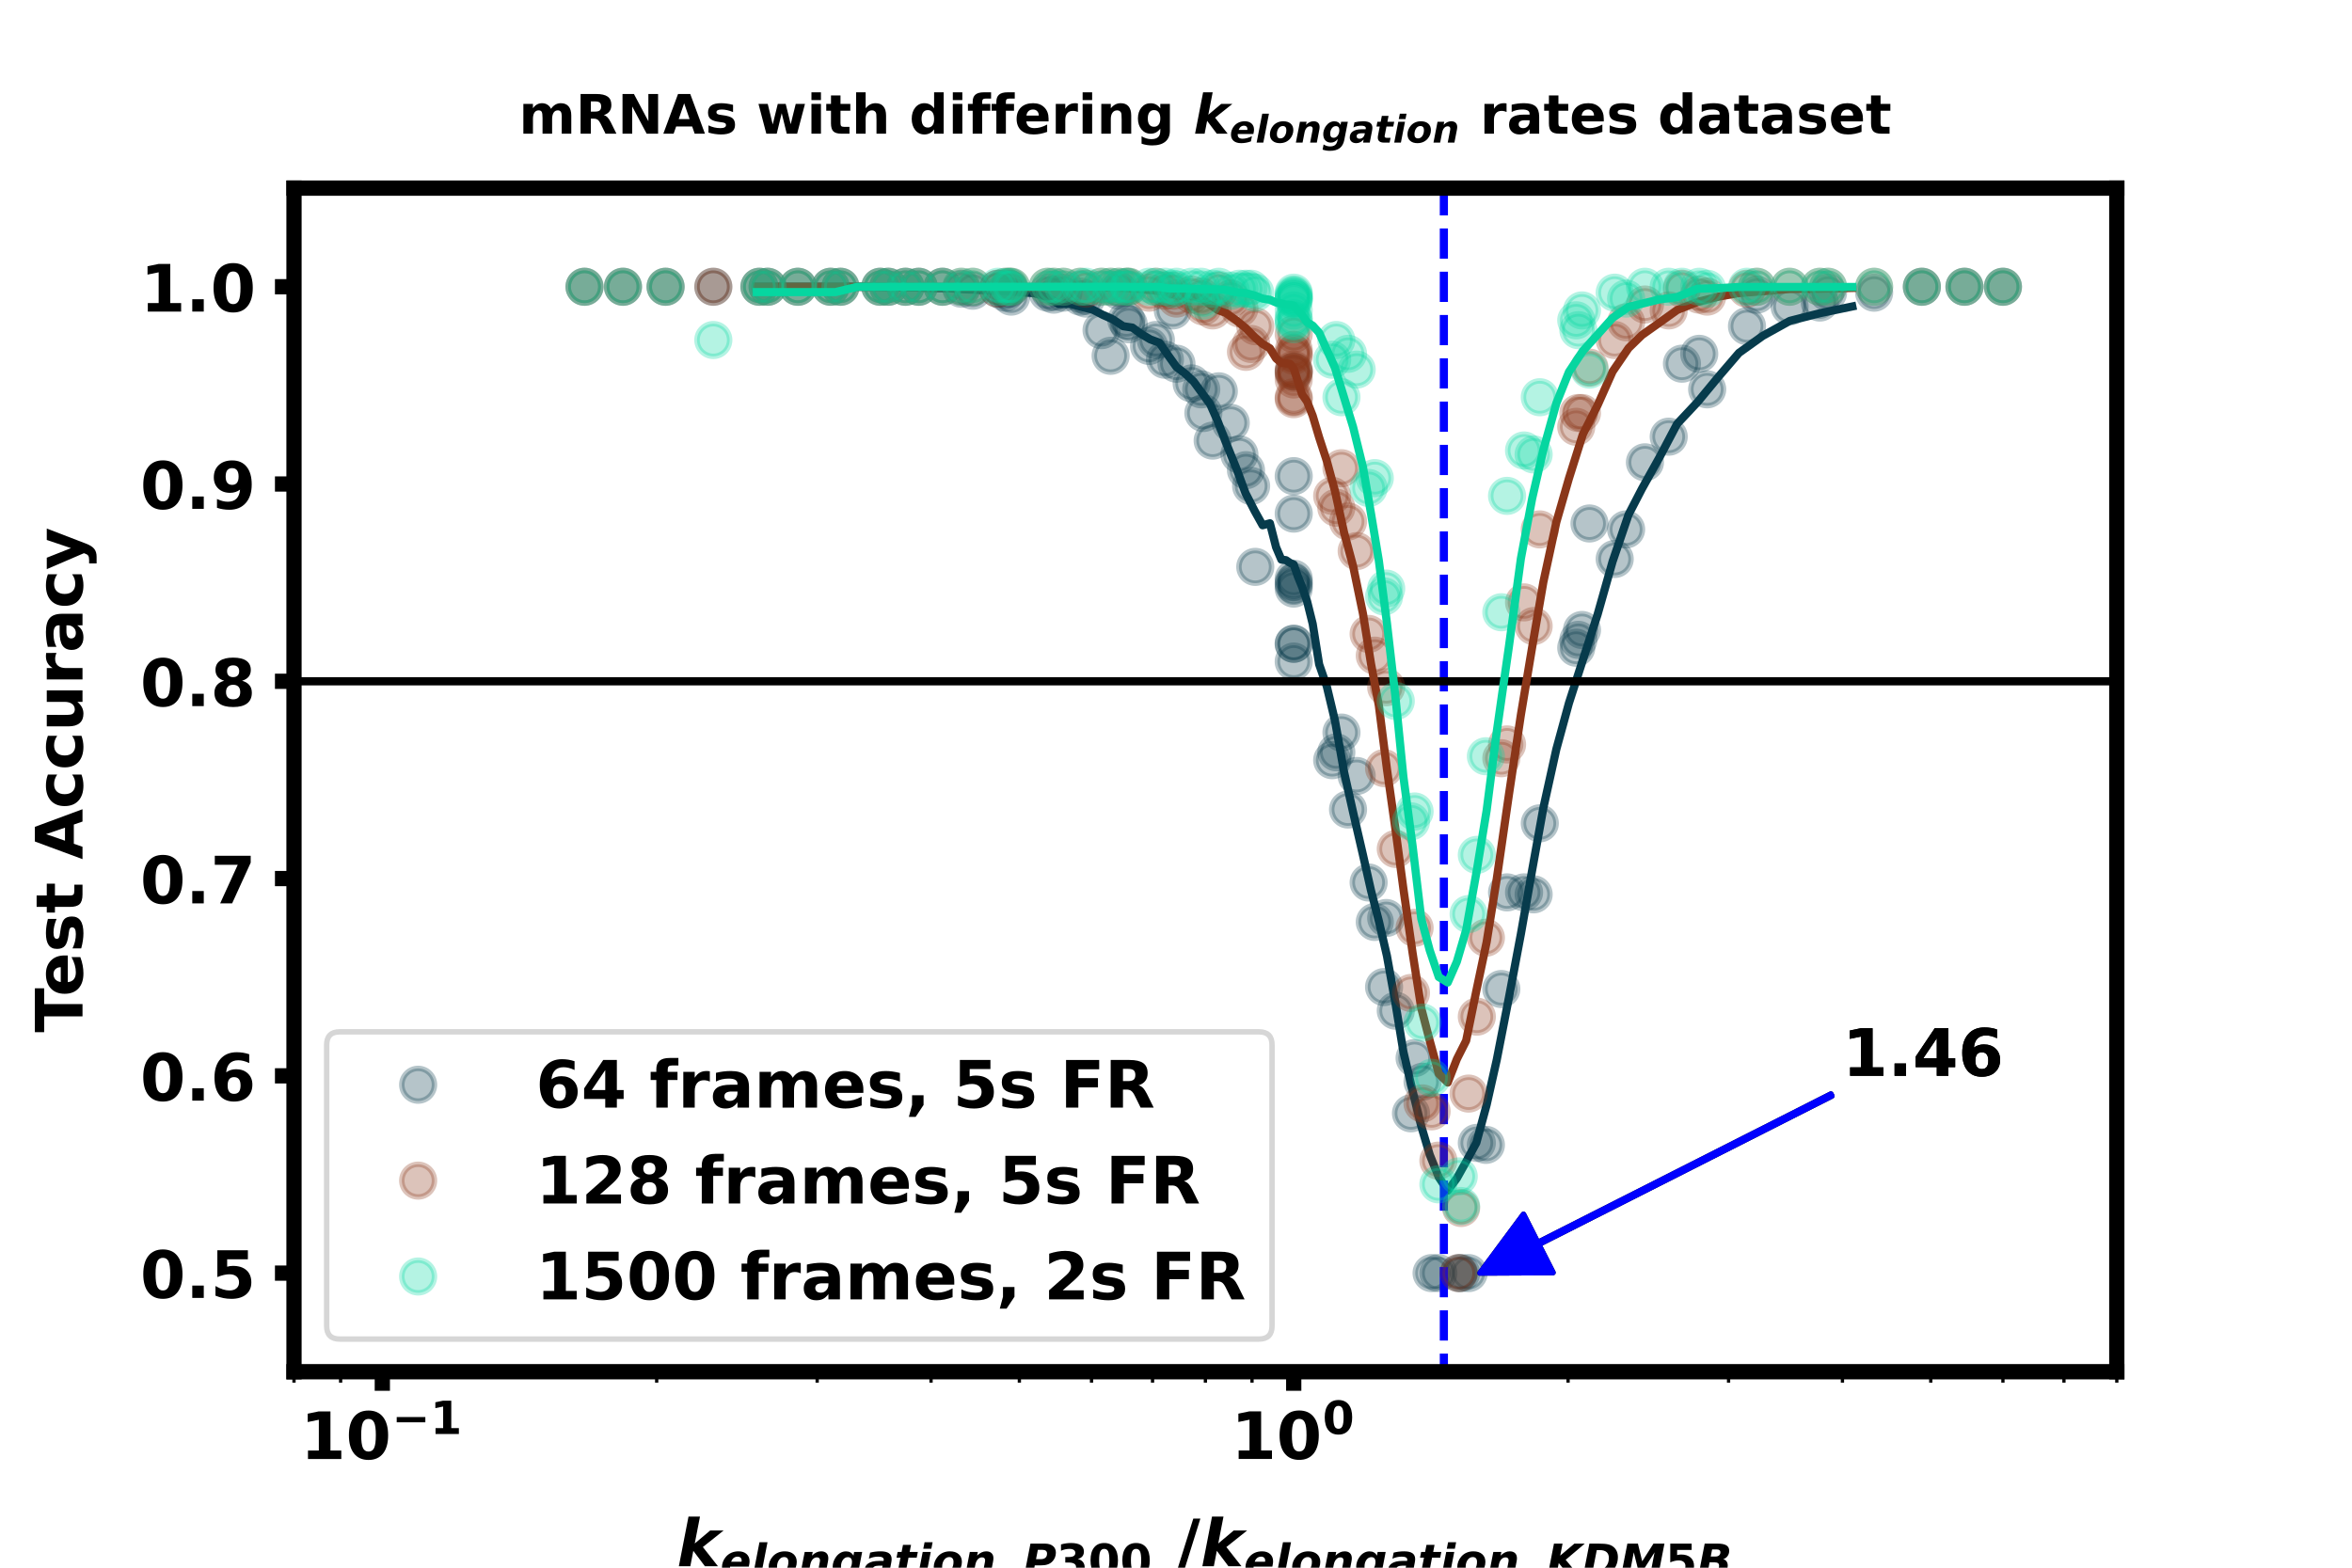<?xml version="1.0" encoding="utf-8" standalone="no"?>
<!DOCTYPE svg PUBLIC "-//W3C//DTD SVG 1.1//EN"
  "http://www.w3.org/Graphics/SVG/1.1/DTD/svg11.dtd">
<!-- Created with matplotlib (https://matplotlib.org/) -->
<svg height="288pt" version="1.1" viewBox="0 0 432 288" width="432pt" xmlns="http://www.w3.org/2000/svg" xmlns:xlink="http://www.w3.org/1999/xlink">
 <defs>
  <style type="text/css">
*{stroke-linecap:butt;stroke-linejoin:round;}
  </style>
 </defs>
 <g id="figure_1">
  <g id="patch_1">
   <path d="M 0 288 
L 432 288 
L 432 0 
L 0 0 
z
" style="fill:#ffffff;"/>
  </g>
  <g id="axes_1">
   <g id="patch_2">
    <path d="M 54 252 
L 388.8 252 
L 388.8 34.56 
L 54 34.56 
z
" style="fill:#ffffff;"/>
   </g>
   <g id="matplotlib.axis_1">
    <g id="xtick_1">
     <g id="line2d_1">
      <defs>
       <path d="M 0 0 
L 0 3.5 
" id="m503e618007" style="stroke:#000000;stroke-width:2.8;"/>
      </defs>
      <g>
       <use style="stroke:#000000;stroke-width:2.8;" x="70.223" xlink:href="#m503e618007" y="252"/>
      </g>
     </g>
     <g id="text_1">
      <!-- $\mathdefault{10^{-1}}$ -->
      <defs>
       <path d="M 11.719 12.984 
L 28.328 12.984 
L 28.328 60.109 
L 11.281 56.594 
L 11.281 69.391 
L 28.219 72.906 
L 46.094 72.906 
L 46.094 12.984 
L 62.703 12.984 
L 62.703 0 
L 11.719 0 
z
" id="DejaVuSans-Bold-49"/>
       <path d="M 46 36.531 
Q 46 50.203 43.438 55.781 
Q 40.875 61.375 34.812 61.375 
Q 28.766 61.375 26.172 55.781 
Q 23.578 50.203 23.578 36.531 
Q 23.578 22.703 26.172 17.031 
Q 28.766 11.375 34.812 11.375 
Q 40.828 11.375 43.406 17.031 
Q 46 22.703 46 36.531 
z
M 64.797 36.375 
Q 64.797 18.266 56.984 8.422 
Q 49.172 -1.422 34.812 -1.422 
Q 20.406 -1.422 12.594 8.422 
Q 4.781 18.266 4.781 36.375 
Q 4.781 54.547 12.594 64.375 
Q 20.406 74.219 34.812 74.219 
Q 49.172 74.219 56.984 64.375 
Q 64.797 54.547 64.797 36.375 
z
" id="DejaVuSans-Bold-48"/>
       <path d="M 10.594 37.109 
L 73.188 37.109 
L 73.188 25.594 
L 10.594 25.594 
z
" id="DejaVuSans-Bold-8722"/>
      </defs>
      <g transform="translate(55.163 268.118)scale(0.12 -0.12)">
       <use transform="translate(0 0.684)" xlink:href="#DejaVuSans-Bold-49"/>
       <use transform="translate(69.58 0.684)" xlink:href="#DejaVuSans-Bold-48"/>
       <use transform="translate(140.117 38.966)scale(0.7)" xlink:href="#DejaVuSans-Bold-8722"/>
       <use transform="translate(198.77 38.966)scale(0.7)" xlink:href="#DejaVuSans-Bold-49"/>
      </g>
     </g>
    </g>
    <g id="xtick_2">
     <g id="line2d_2">
      <g>
       <use style="stroke:#000000;stroke-width:2.8;" x="237.623" xlink:href="#m503e618007" y="252"/>
      </g>
     </g>
     <g id="text_2">
      <!-- $\mathdefault{10^{0}}$ -->
      <g transform="translate(226.103 268.118)scale(0.12 -0.12)">
       <use transform="translate(0 0.766)" xlink:href="#DejaVuSans-Bold-49"/>
       <use transform="translate(69.58 0.766)" xlink:href="#DejaVuSans-Bold-48"/>
       <use transform="translate(140.117 39.047)scale(0.7)" xlink:href="#DejaVuSans-Bold-48"/>
      </g>
     </g>
    </g>
    <g id="xtick_3">
     <g id="line2d_3">
      <defs>
       <path d="M 0 0 
L 0 2 
" id="ma9daa82779" style="stroke:#000000;stroke-width:0.6;"/>
      </defs>
      <g>
       <use style="stroke:#000000;stroke-width:0.6;" x="54" xlink:href="#ma9daa82779" y="252"/>
      </g>
     </g>
    </g>
    <g id="xtick_4">
     <g id="line2d_4">
      <g>
       <use style="stroke:#000000;stroke-width:0.6;" x="62.563" xlink:href="#ma9daa82779" y="252"/>
      </g>
     </g>
    </g>
    <g id="xtick_5">
     <g id="line2d_5">
      <g>
       <use style="stroke:#000000;stroke-width:0.6;" x="120.615" xlink:href="#ma9daa82779" y="252"/>
      </g>
     </g>
    </g>
    <g id="xtick_6">
     <g id="line2d_6">
      <g>
       <use style="stroke:#000000;stroke-width:0.6;" x="150.093" xlink:href="#ma9daa82779" y="252"/>
      </g>
     </g>
    </g>
    <g id="xtick_7">
     <g id="line2d_7">
      <g>
       <use style="stroke:#000000;stroke-width:0.6;" x="171.008" xlink:href="#ma9daa82779" y="252"/>
      </g>
     </g>
    </g>
    <g id="xtick_8">
     <g id="line2d_8">
      <g>
       <use style="stroke:#000000;stroke-width:0.6;" x="187.23" xlink:href="#ma9daa82779" y="252"/>
      </g>
     </g>
    </g>
    <g id="xtick_9">
     <g id="line2d_9">
      <g>
       <use style="stroke:#000000;stroke-width:0.6;" x="200.485" xlink:href="#ma9daa82779" y="252"/>
      </g>
     </g>
    </g>
    <g id="xtick_10">
     <g id="line2d_10">
      <g>
       <use style="stroke:#000000;stroke-width:0.6;" x="211.692" xlink:href="#ma9daa82779" y="252"/>
      </g>
     </g>
    </g>
    <g id="xtick_11">
     <g id="line2d_11">
      <g>
       <use style="stroke:#000000;stroke-width:0.6;" x="221.4" xlink:href="#ma9daa82779" y="252"/>
      </g>
     </g>
    </g>
    <g id="xtick_12">
     <g id="line2d_12">
      <g>
       <use style="stroke:#000000;stroke-width:0.6;" x="229.963" xlink:href="#ma9daa82779" y="252"/>
      </g>
     </g>
    </g>
    <g id="xtick_13">
     <g id="line2d_13">
      <g>
       <use style="stroke:#000000;stroke-width:0.6;" x="288.015" xlink:href="#ma9daa82779" y="252"/>
      </g>
     </g>
    </g>
    <g id="xtick_14">
     <g id="line2d_14">
      <g>
       <use style="stroke:#000000;stroke-width:0.6;" x="317.493" xlink:href="#ma9daa82779" y="252"/>
      </g>
     </g>
    </g>
    <g id="xtick_15">
     <g id="line2d_15">
      <g>
       <use style="stroke:#000000;stroke-width:0.6;" x="338.408" xlink:href="#ma9daa82779" y="252"/>
      </g>
     </g>
    </g>
    <g id="xtick_16">
     <g id="line2d_16">
      <g>
       <use style="stroke:#000000;stroke-width:0.6;" x="354.63" xlink:href="#ma9daa82779" y="252"/>
      </g>
     </g>
    </g>
    <g id="xtick_17">
     <g id="line2d_17">
      <g>
       <use style="stroke:#000000;stroke-width:0.6;" x="367.885" xlink:href="#ma9daa82779" y="252"/>
      </g>
     </g>
    </g>
    <g id="xtick_18">
     <g id="line2d_18">
      <g>
       <use style="stroke:#000000;stroke-width:0.6;" x="379.092" xlink:href="#ma9daa82779" y="252"/>
      </g>
     </g>
    </g>
    <g id="xtick_19">
     <g id="line2d_19">
      <g>
       <use style="stroke:#000000;stroke-width:0.6;" x="388.8" xlink:href="#ma9daa82779" y="252"/>
      </g>
     </g>
    </g>
    <g id="text_3">
     <!-- $k_{elongation, P300}$ /$k_{elongation, KDM5B}$ -->
     <defs>
      <path d="M 17.828 75.984 
L 35.406 75.984 
L 27.391 34.812 
L 50.984 54.688 
L 71.578 54.688 
L 39.797 29.391 
L 62.891 0 
L 42.922 0 
L 25.203 23.578 
L 20.609 0 
L 3.078 0 
z
" id="DejaVuSans-BoldOblique-107"/>
      <path d="M 62.891 25.297 
L 62.312 22.516 
L 21.391 22.516 
Q 21.391 22.219 21.344 21.656 
Q 21.297 21.094 21.297 20.797 
Q 21.297 15.484 24.484 12.844 
Q 27.688 10.203 34.078 10.203 
Q 39.594 10.203 45.719 11.859 
Q 51.859 13.531 58.594 16.797 
L 55.906 3.219 
Q 49.516 0.875 43.188 -0.266 
Q 36.859 -1.422 30.328 -1.422 
Q 17.531 -1.422 10.562 4.484 
Q 3.609 10.406 3.609 21.188 
Q 3.609 27.438 5.828 33.312 
Q 8.062 39.203 12.312 44.094 
Q 17.328 49.953 24.328 52.969 
Q 31.344 56 39.891 56 
Q 50.984 56 57.5 50.094 
Q 64.016 44.188 64.016 34.188 
Q 64.016 32.234 63.75 30.047 
Q 63.484 27.875 62.891 25.297 
z
M 46.391 33.297 
Q 46.531 33.938 46.609 34.594 
Q 46.688 35.25 46.688 35.891 
Q 46.688 39.797 44.344 42.094 
Q 42 44.391 37.984 44.391 
Q 32.859 44.391 29.266 41.578 
Q 25.688 38.766 23.781 33.297 
z
" id="DejaVuSans-BoldOblique-101"/>
      <path d="M 17.828 75.984 
L 35.406 75.984 
L 20.609 0 
L 3.078 0 
z
" id="DejaVuSans-BoldOblique-108"/>
      <path d="M 37.5 43.5 
Q 30.719 43.5 26.312 37.344 
Q 21.922 31.203 21.922 21.688 
Q 21.922 16.5 24.281 13.781 
Q 26.656 11.078 31.203 11.078 
Q 37.984 11.078 42.375 17.25 
Q 46.781 23.438 46.781 33.016 
Q 46.781 38.141 44.406 40.812 
Q 42.047 43.5 37.5 43.5 
z
M 38.922 56 
Q 51.125 56 58.109 49.797 
Q 65.094 43.609 65.094 32.906 
Q 65.094 26.703 62.891 20.875 
Q 60.688 15.047 56.5 10.203 
Q 51.516 4.438 44.719 1.5 
Q 37.938 -1.422 29.594 -1.422 
Q 17.531 -1.422 10.562 4.781 
Q 3.609 10.984 3.609 21.688 
Q 3.609 27.828 5.859 33.703 
Q 8.109 39.594 12.312 44.484 
Q 17.188 50.141 23.953 53.062 
Q 30.719 56 38.922 56 
z
" id="DejaVuSans-BoldOblique-111"/>
      <path d="M 64.5 33.297 
L 58.016 0 
L 40.484 0 
L 46 28.516 
Q 46.578 31.297 46.891 33.219 
Q 47.219 35.156 47.219 36.281 
Q 47.219 39.406 45.484 41.109 
Q 43.75 42.828 40.578 42.828 
Q 35.156 42.828 31.266 38.594 
Q 27.391 34.375 25.875 26.906 
L 20.609 0 
L 3.078 0 
L 13.719 54.688 
L 31.297 54.688 
L 29.688 46.688 
Q 34.516 51.422 39.391 53.703 
Q 44.281 56 49.609 56 
Q 57.172 56 61.266 52.047 
Q 65.375 48.094 65.375 40.922 
Q 65.375 39.359 65.156 37.453 
Q 64.938 35.547 64.5 33.297 
z
" id="DejaVuSans-BoldOblique-110"/>
      <path d="M 41.797 9.281 
Q 37.594 4.5 33.25 2.25 
Q 28.906 0 23.781 0 
Q 14.5 0 9.109 5.984 
Q 3.719 11.969 3.719 22.312 
Q 3.719 27.828 5.594 33.375 
Q 7.469 38.922 10.984 43.797 
Q 15.281 49.703 20.844 52.797 
Q 26.422 55.906 32.812 55.906 
Q 38.578 55.906 42.5 53.656 
Q 46.438 51.422 49.125 46.578 
L 50.594 54.688 
L 68.219 54.688 
L 58.984 7.172 
Q 56.156 -7.516 46.875 -14.547 
Q 37.594 -21.578 21.094 -21.578 
Q 16.016 -21.578 11.297 -20.797 
Q 6.594 -20.016 2 -18.406 
L 4.594 -4.781 
Q 8.734 -7.422 12.891 -8.719 
Q 17.047 -10.016 21.391 -10.016 
Q 30.078 -10.016 34.734 -6.297 
Q 39.406 -2.594 41.016 5.516 
z
M 36.922 43.312 
Q 30.469 43.312 26.188 37.5 
Q 21.922 31.688 21.922 22.906 
Q 21.922 17.922 24.219 15.312 
Q 26.516 12.703 30.906 12.703 
Q 37.312 12.703 41.609 18.484 
Q 45.906 24.266 45.906 32.906 
Q 45.906 37.984 43.609 40.641 
Q 41.312 43.312 36.922 43.312 
z
" id="DejaVuSans-BoldOblique-103"/>
      <path d="M 32.906 24.609 
Q 26.375 24.609 23.016 22.578 
Q 19.672 20.562 19.672 16.609 
Q 19.672 13.625 21.656 11.906 
Q 23.641 10.203 27.094 10.203 
Q 32.469 10.203 36.078 13.453 
Q 39.703 16.703 40.922 22.609 
L 41.312 24.609 
z
M 60.203 31.203 
L 54.109 0 
L 36.625 0 
L 38.094 8.109 
Q 33.797 3.219 29 0.891 
Q 24.219 -1.422 18.609 -1.422 
Q 10.844 -1.422 6.266 2.609 
Q 1.703 6.641 1.703 13.484 
Q 1.703 23.922 9.781 29.469 
Q 17.875 35.016 33.109 35.016 
L 43.406 35.016 
L 43.609 36.375 
Q 43.75 37.062 43.766 37.344 
Q 43.797 37.641 43.797 37.891 
Q 43.797 41.109 40.75 42.75 
Q 37.703 44.391 31.688 44.391 
Q 26.266 44.391 21.188 43.266 
Q 16.109 42.141 11.375 39.891 
L 14.016 53.219 
Q 19.484 54.594 25.219 55.297 
Q 30.953 56 37.109 56 
Q 49.266 56 55.172 51.828 
Q 61.078 47.656 61.078 39.109 
Q 61.078 37.453 60.859 35.469 
Q 60.641 33.5 60.203 31.203 
z
" id="DejaVuSans-BoldOblique-97"/>
      <path d="M 35.984 70.219 
L 33.016 54.688 
L 50.875 54.688 
L 48.391 42.188 
L 30.516 42.188 
L 26.031 19.047 
Q 25.828 18.266 25.75 17.719 
Q 25.688 17.188 25.688 16.703 
Q 25.688 14.453 27.172 13.469 
Q 28.656 12.5 32.172 12.5 
L 41.219 12.5 
L 38.719 0 
L 24.031 0 
Q 16.109 0 11.953 3.312 
Q 7.812 6.641 7.812 12.891 
Q 7.812 14.266 7.953 15.828 
Q 8.109 17.391 8.406 19 
L 12.891 42.188 
L 4.297 42.188 
L 6.688 54.688 
L 15.375 54.688 
L 18.406 70.219 
z
" id="DejaVuSans-BoldOblique-116"/>
      <path d="M 13.719 54.688 
L 31.297 54.688 
L 20.609 0 
L 3.078 0 
z
M 17.828 75.984 
L 35.406 75.984 
L 32.625 61.719 
L 14.984 61.719 
z
" id="DejaVuSans-BoldOblique-105"/>
      <path d="M 10.203 18.891 
L 27.781 18.891 
L 27.781 4 
L 15.719 -14.203 
L 5.328 -14.203 
L 10.203 4 
z
" id="DejaVuSans-Bold-44"/>
      <path d="M 16.312 72.906 
L 47.516 72.906 
Q 58.984 72.906 65.453 67.656 
Q 71.922 62.406 71.922 53.078 
Q 71.922 47.359 69.766 42.203 
Q 67.625 37.062 63.625 33.203 
Q 59.281 29.047 53.266 27.172 
Q 47.266 25.297 38.188 25.297 
L 25.781 25.297 
L 20.906 0 
L 2.094 0 
z
M 32.516 59.281 
L 28.516 38.922 
L 38.922 38.922 
Q 45.562 38.922 49.078 42.047 
Q 52.594 45.172 52.594 51.125 
Q 52.594 55.078 50.078 57.172 
Q 47.562 59.281 42.828 59.281 
z
" id="DejaVuSans-BoldOblique-80"/>
      <path d="M 46.578 39.312 
Q 53.953 37.406 57.781 32.688 
Q 61.625 27.984 61.625 20.703 
Q 61.625 9.859 53.312 4.219 
Q 45.016 -1.422 29.109 -1.422 
Q 23.484 -1.422 17.844 -0.516 
Q 12.203 0.391 6.688 2.203 
L 6.688 16.703 
Q 11.969 14.062 17.156 12.719 
Q 22.359 11.375 27.391 11.375 
Q 34.859 11.375 38.844 13.953 
Q 42.828 16.547 42.828 21.391 
Q 42.828 26.375 38.75 28.938 
Q 34.672 31.5 26.703 31.5 
L 19.188 31.5 
L 19.188 43.609 
L 27.094 43.609 
Q 34.188 43.609 37.641 45.828 
Q 41.109 48.047 41.109 52.594 
Q 41.109 56.781 37.734 59.078 
Q 34.375 61.375 28.219 61.375 
Q 23.688 61.375 19.047 60.344 
Q 14.406 59.328 9.812 57.328 
L 9.812 71.094 
Q 15.375 72.656 20.844 73.438 
Q 26.312 74.219 31.594 74.219 
Q 45.797 74.219 52.844 69.547 
Q 59.906 64.891 59.906 55.516 
Q 59.906 49.125 56.531 45.047 
Q 53.172 40.969 46.578 39.312 
z
" id="DejaVuSans-Bold-51"/>
      <path id="DejaVuSans-Bold-32"/>
      <path d="M 25.688 72.906 
L 36.531 72.906 
L 10.797 -9.281 
L 0 -9.281 
z
" id="DejaVuSans-Bold-47"/>
      <path d="M 16.312 72.906 
L 35.109 72.906 
L 29.984 46.688 
L 60.984 72.906 
L 83.688 72.906 
L 41.891 37.5 
L 73.391 0 
L 51.312 0 
L 26.812 30.422 
L 20.906 0 
L 2.094 0 
z
" id="DejaVuSans-BoldOblique-75"/>
      <path d="M 32.422 58.688 
L 23.688 14.203 
L 30.422 14.203 
Q 43.562 14.203 51.219 21.578 
Q 58.891 28.953 58.891 41.5 
Q 58.891 50 53.875 54.344 
Q 48.875 58.688 39.016 58.688 
z
M 16.312 72.906 
L 36.078 72.906 
Q 50.25 72.906 57.328 71.219 
Q 64.406 69.531 69.094 65.578 
Q 73.828 61.625 76.219 55.984 
Q 78.609 50.344 78.609 43.219 
Q 78.609 33.297 74.531 24.531 
Q 70.453 15.766 63.094 9.812 
Q 56.641 4.5 48.109 2.25 
Q 39.594 0 21.922 0 
L 2.094 0 
z
" id="DejaVuSans-BoldOblique-68"/>
      <path d="M 16.312 72.906 
L 39.406 72.906 
L 48.781 34.188 
L 73.391 72.906 
L 97.406 72.906 
L 83.203 0 
L 65.375 0 
L 75.781 53.812 
L 50.484 14.016 
L 40.375 14.016 
L 30.328 53.812 
L 19.922 0 
L 2.094 0 
z
" id="DejaVuSans-BoldOblique-77"/>
      <path d="M 10.594 72.906 
L 57.328 72.906 
L 57.328 59.078 
L 25.594 59.078 
L 25.594 47.797 
Q 27.734 48.391 29.906 48.703 
Q 32.078 49.031 34.422 49.031 
Q 47.75 49.031 55.172 42.359 
Q 62.594 35.688 62.594 23.781 
Q 62.594 11.969 54.516 5.266 
Q 46.438 -1.422 32.078 -1.422 
Q 25.875 -1.422 19.797 -0.219 
Q 13.719 0.984 7.719 3.422 
L 7.719 18.219 
Q 13.672 14.797 19.016 13.078 
Q 24.359 11.375 29.109 11.375 
Q 35.938 11.375 39.859 14.719 
Q 43.797 18.062 43.797 23.781 
Q 43.797 29.547 39.859 32.859 
Q 35.938 36.188 29.109 36.188 
Q 25.047 36.188 20.453 35.125 
Q 15.875 34.078 10.594 31.891 
z
" id="DejaVuSans-Bold-53"/>
      <path d="M 39.984 44.672 
Q 45.016 44.672 47.844 47.203 
Q 50.688 49.75 50.688 54.203 
Q 50.688 57.078 48.703 58.594 
Q 46.734 60.109 43.016 60.109 
L 32.516 60.109 
L 29.5 44.672 
z
M 34.422 12.797 
Q 40.875 12.797 44.328 15.875 
Q 47.797 18.953 47.797 24.703 
Q 47.797 28.375 45.406 30.125 
Q 43.016 31.891 38.094 31.891 
L 27 31.891 
L 23.297 12.797 
z
M 56.688 39.016 
Q 61.469 37.641 64.078 34 
Q 66.703 30.375 66.703 25 
Q 66.703 13.234 57.938 6.609 
Q 49.172 0 33.297 0 
L 2.094 0 
L 16.312 72.906 
L 44.484 72.906 
Q 57.469 72.906 63.688 69.094 
Q 69.922 65.281 69.922 57.328 
Q 69.922 50.641 66.25 45.578 
Q 62.594 40.531 56.688 39.016 
z
" id="DejaVuSans-BoldOblique-66"/>
     </defs>
     <g transform="translate(124.32 287.734)scale(0.12 -0.12)">
      <use transform="translate(0 0.016)" xlink:href="#DejaVuSans-BoldOblique-107"/>
      <use transform="translate(66.504 -16.391)scale(0.7)" xlink:href="#DejaVuSans-BoldOblique-101"/>
      <use transform="translate(113.979 -16.391)scale(0.7)" xlink:href="#DejaVuSans-BoldOblique-108"/>
      <use transform="translate(137.974 -16.391)scale(0.7)" xlink:href="#DejaVuSans-BoldOblique-111"/>
      <use transform="translate(186.064 -16.391)scale(0.7)" xlink:href="#DejaVuSans-BoldOblique-110"/>
      <use transform="translate(235.898 -16.391)scale(0.7)" xlink:href="#DejaVuSans-BoldOblique-103"/>
      <use transform="translate(286.006 -16.391)scale(0.7)" xlink:href="#DejaVuSans-BoldOblique-97"/>
      <use transform="translate(333.242 -16.391)scale(0.7)" xlink:href="#DejaVuSans-BoldOblique-116"/>
      <use transform="translate(366.704 -16.391)scale(0.7)" xlink:href="#DejaVuSans-BoldOblique-105"/>
      <use transform="translate(390.698 -16.391)scale(0.7)" xlink:href="#DejaVuSans-BoldOblique-111"/>
      <use transform="translate(438.789 -16.391)scale(0.7)" xlink:href="#DejaVuSans-BoldOblique-110"/>
      <use transform="translate(488.623 -16.391)scale(0.7)" xlink:href="#DejaVuSans-Bold-44"/>
      <use transform="translate(529.803 -16.391)scale(0.7)" xlink:href="#DejaVuSans-BoldOblique-80"/>
      <use transform="translate(581.106 -16.391)scale(0.7)" xlink:href="#DejaVuSans-Bold-51"/>
      <use transform="translate(629.812 -16.391)scale(0.7)" xlink:href="#DejaVuSans-Bold-48"/>
      <use transform="translate(678.519 -16.391)scale(0.7)" xlink:href="#DejaVuSans-Bold-48"/>
      <use transform="translate(729.959 0.016)" xlink:href="#DejaVuSans-Bold-32"/>
      <use transform="translate(764.773 0.016)" xlink:href="#DejaVuSans-Bold-47"/>
      <use transform="translate(801.297 0.016)" xlink:href="#DejaVuSans-BoldOblique-107"/>
      <use transform="translate(867.801 -16.391)scale(0.7)" xlink:href="#DejaVuSans-BoldOblique-101"/>
      <use transform="translate(915.276 -16.391)scale(0.7)" xlink:href="#DejaVuSans-BoldOblique-108"/>
      <use transform="translate(939.271 -16.391)scale(0.7)" xlink:href="#DejaVuSans-BoldOblique-111"/>
      <use transform="translate(987.361 -16.391)scale(0.7)" xlink:href="#DejaVuSans-BoldOblique-110"/>
      <use transform="translate(1037.195 -16.391)scale(0.7)" xlink:href="#DejaVuSans-BoldOblique-103"/>
      <use transform="translate(1087.303 -16.391)scale(0.7)" xlink:href="#DejaVuSans-BoldOblique-97"/>
      <use transform="translate(1134.539 -16.391)scale(0.7)" xlink:href="#DejaVuSans-BoldOblique-116"/>
      <use transform="translate(1168.001 -16.391)scale(0.7)" xlink:href="#DejaVuSans-BoldOblique-105"/>
      <use transform="translate(1191.995 -16.391)scale(0.7)" xlink:href="#DejaVuSans-BoldOblique-111"/>
      <use transform="translate(1240.086 -16.391)scale(0.7)" xlink:href="#DejaVuSans-BoldOblique-110"/>
      <use transform="translate(1289.92 -16.391)scale(0.7)" xlink:href="#DejaVuSans-Bold-44"/>
      <use transform="translate(1331.1 -16.391)scale(0.7)" xlink:href="#DejaVuSans-BoldOblique-75"/>
      <use transform="translate(1385.343 -16.391)scale(0.7)" xlink:href="#DejaVuSans-BoldOblique-68"/>
      <use transform="translate(1443.448 -16.391)scale(0.7)" xlink:href="#DejaVuSans-BoldOblique-77"/>
      <use transform="translate(1513.106 -16.391)scale(0.7)" xlink:href="#DejaVuSans-Bold-53"/>
      <use transform="translate(1561.812 -16.391)scale(0.7)" xlink:href="#DejaVuSans-BoldOblique-66"/>
     </g>
    </g>
   </g>
   <g id="matplotlib.axis_2">
    <g id="ytick_1">
     <g id="line2d_20">
      <defs>
       <path d="M 0 0 
L -3.5 0 
" id="m57c00a2cce" style="stroke:#000000;stroke-width:2.8;"/>
      </defs>
      <g>
       <use style="stroke:#000000;stroke-width:2.8;" x="54" xlink:href="#m57c00a2cce" y="233.88"/>
      </g>
     </g>
     <g id="text_4">
      <!-- 0.5 -->
      <defs>
       <path d="M 10.203 18.891 
L 27.781 18.891 
L 27.781 0 
L 10.203 0 
z
" id="DejaVuSans-Bold-46"/>
      </defs>
      <g transform="translate(25.743 238.439)scale(0.12 -0.12)">
       <use xlink:href="#DejaVuSans-Bold-48"/>
       <use x="69.58" xlink:href="#DejaVuSans-Bold-46"/>
       <use x="107.568" xlink:href="#DejaVuSans-Bold-53"/>
      </g>
     </g>
    </g>
    <g id="ytick_2">
     <g id="line2d_21">
      <g>
       <use style="stroke:#000000;stroke-width:2.8;" x="54" xlink:href="#m57c00a2cce" y="197.64"/>
      </g>
     </g>
     <g id="text_5">
      <!-- 0.6 -->
      <defs>
       <path d="M 36.188 35.984 
Q 31.25 35.984 28.781 32.781 
Q 26.312 29.594 26.312 23.188 
Q 26.312 16.797 28.781 13.594 
Q 31.25 10.406 36.188 10.406 
Q 41.156 10.406 43.625 13.594 
Q 46.094 16.797 46.094 23.188 
Q 46.094 29.594 43.625 32.781 
Q 41.156 35.984 36.188 35.984 
z
M 59.422 71 
L 59.422 57.516 
Q 54.781 59.719 50.672 60.766 
Q 46.578 61.812 42.672 61.812 
Q 34.281 61.812 29.594 57.141 
Q 24.906 52.484 24.125 43.312 
Q 27.344 45.703 31.094 46.891 
Q 34.859 48.094 39.312 48.094 
Q 50.484 48.094 57.344 41.547 
Q 64.203 35.016 64.203 24.422 
Q 64.203 12.703 56.531 5.641 
Q 48.875 -1.422 35.984 -1.422 
Q 21.781 -1.422 13.984 8.172 
Q 6.203 17.781 6.203 35.406 
Q 6.203 53.469 15.312 63.797 
Q 24.422 74.125 40.281 74.125 
Q 45.312 74.125 50.047 73.344 
Q 54.781 72.562 59.422 71 
z
" id="DejaVuSans-Bold-54"/>
      </defs>
      <g transform="translate(25.743 202.199)scale(0.12 -0.12)">
       <use xlink:href="#DejaVuSans-Bold-48"/>
       <use x="69.58" xlink:href="#DejaVuSans-Bold-46"/>
       <use x="107.568" xlink:href="#DejaVuSans-Bold-54"/>
      </g>
     </g>
    </g>
    <g id="ytick_3">
     <g id="line2d_22">
      <g>
       <use style="stroke:#000000;stroke-width:2.8;" x="54" xlink:href="#m57c00a2cce" y="161.4"/>
      </g>
     </g>
     <g id="text_6">
      <!-- 0.7 -->
      <defs>
       <path d="M 6.688 72.906 
L 61.625 72.906 
L 61.625 62.312 
L 33.203 0 
L 14.891 0 
L 41.797 59.078 
L 6.688 59.078 
z
" id="DejaVuSans-Bold-55"/>
      </defs>
      <g transform="translate(25.743 165.959)scale(0.12 -0.12)">
       <use xlink:href="#DejaVuSans-Bold-48"/>
       <use x="69.58" xlink:href="#DejaVuSans-Bold-46"/>
       <use x="107.568" xlink:href="#DejaVuSans-Bold-55"/>
      </g>
     </g>
    </g>
    <g id="ytick_4">
     <g id="line2d_23">
      <g>
       <use style="stroke:#000000;stroke-width:2.8;" x="54" xlink:href="#m57c00a2cce" y="125.16"/>
      </g>
     </g>
     <g id="text_7">
      <!-- 0.8 -->
      <defs>
       <path d="M 34.812 32.625 
Q 29.547 32.625 26.703 29.734 
Q 23.875 26.859 23.875 21.484 
Q 23.875 16.109 26.703 13.25 
Q 29.547 10.406 34.812 10.406 
Q 40.047 10.406 42.828 13.25 
Q 45.609 16.109 45.609 21.484 
Q 45.609 26.906 42.828 29.766 
Q 40.047 32.625 34.812 32.625 
z
M 21.094 38.812 
Q 14.453 40.828 11.078 44.969 
Q 7.719 49.125 7.719 55.328 
Q 7.719 64.547 14.594 69.375 
Q 21.484 74.219 34.812 74.219 
Q 48.047 74.219 54.922 69.406 
Q 61.812 64.594 61.812 55.328 
Q 61.812 49.125 58.422 44.969 
Q 55.031 40.828 48.391 38.812 
Q 55.812 36.766 59.594 32.156 
Q 63.375 27.547 63.375 20.516 
Q 63.375 9.672 56.172 4.125 
Q 48.969 -1.422 34.812 -1.422 
Q 20.609 -1.422 13.359 4.125 
Q 6.109 9.672 6.109 20.516 
Q 6.109 27.547 9.891 32.156 
Q 13.672 36.766 21.094 38.812 
z
M 25.484 53.422 
Q 25.484 49.078 27.906 46.734 
Q 30.328 44.391 34.812 44.391 
Q 39.203 44.391 41.594 46.734 
Q 44 49.078 44 53.422 
Q 44 57.766 41.594 60.078 
Q 39.203 62.406 34.812 62.406 
Q 30.328 62.406 27.906 60.062 
Q 25.484 57.719 25.484 53.422 
z
" id="DejaVuSans-Bold-56"/>
      </defs>
      <g transform="translate(25.743 129.719)scale(0.12 -0.12)">
       <use xlink:href="#DejaVuSans-Bold-48"/>
       <use x="69.58" xlink:href="#DejaVuSans-Bold-46"/>
       <use x="107.568" xlink:href="#DejaVuSans-Bold-56"/>
      </g>
     </g>
    </g>
    <g id="ytick_5">
     <g id="line2d_24">
      <g>
       <use style="stroke:#000000;stroke-width:2.8;" x="54" xlink:href="#m57c00a2cce" y="88.92"/>
      </g>
     </g>
     <g id="text_8">
      <!-- 0.9 -->
      <defs>
       <path d="M 10.016 1.609 
L 10.016 15.094 
Q 14.5 12.984 18.594 11.938 
Q 22.703 10.891 26.703 10.891 
Q 35.109 10.891 39.797 15.547 
Q 44.484 20.219 45.312 29.391 
Q 42 26.953 38.234 25.734 
Q 34.469 24.516 30.078 24.516 
Q 18.891 24.516 12.031 31.031 
Q 5.172 37.547 5.172 48.188 
Q 5.172 59.969 12.812 67.047 
Q 20.453 74.125 33.297 74.125 
Q 47.562 74.125 55.375 64.5 
Q 63.188 54.891 63.188 37.312 
Q 63.188 19.234 54.047 8.906 
Q 44.922 -1.422 29 -1.422 
Q 23.875 -1.422 19.188 -0.656 
Q 14.5 0.094 10.016 1.609 
z
M 33.203 36.719 
Q 38.141 36.719 40.625 39.906 
Q 43.109 43.109 43.109 49.516 
Q 43.109 55.859 40.625 59.078 
Q 38.141 62.312 33.203 62.312 
Q 28.266 62.312 25.781 59.078 
Q 23.297 55.859 23.297 49.516 
Q 23.297 43.109 25.781 39.906 
Q 28.266 36.719 33.203 36.719 
z
" id="DejaVuSans-Bold-57"/>
      </defs>
      <g transform="translate(25.743 93.479)scale(0.12 -0.12)">
       <use xlink:href="#DejaVuSans-Bold-48"/>
       <use x="69.58" xlink:href="#DejaVuSans-Bold-46"/>
       <use x="107.568" xlink:href="#DejaVuSans-Bold-57"/>
      </g>
     </g>
    </g>
    <g id="ytick_6">
     <g id="line2d_25">
      <g>
       <use style="stroke:#000000;stroke-width:2.8;" x="54" xlink:href="#m57c00a2cce" y="52.68"/>
      </g>
     </g>
     <g id="text_9">
      <!-- 1.0 -->
      <g transform="translate(25.743 57.239)scale(0.12 -0.12)">
       <use xlink:href="#DejaVuSans-Bold-49"/>
       <use x="69.58" xlink:href="#DejaVuSans-Bold-46"/>
       <use x="107.568" xlink:href="#DejaVuSans-Bold-48"/>
      </g>
     </g>
    </g>
    <g id="text_10">
     <!-- Test Accuracy -->
     <defs>
      <path d="M 0.484 72.906 
L 67.672 72.906 
L 67.672 58.688 
L 43.5 58.688 
L 43.5 0 
L 24.703 0 
L 24.703 58.688 
L 0.484 58.688 
z
" id="DejaVuSans-Bold-84"/>
      <path d="M 62.984 27.484 
L 62.984 22.516 
L 22.125 22.516 
Q 22.75 16.359 26.562 13.281 
Q 30.375 10.203 37.203 10.203 
Q 42.719 10.203 48.5 11.844 
Q 54.297 13.484 60.406 16.797 
L 60.406 3.328 
Q 54.203 0.984 48 -0.219 
Q 41.797 -1.422 35.594 -1.422 
Q 20.75 -1.422 12.516 6.125 
Q 4.297 13.672 4.297 27.297 
Q 4.297 40.672 12.375 48.328 
Q 20.453 56 34.625 56 
Q 47.516 56 55.25 48.234 
Q 62.984 40.484 62.984 27.484 
z
M 45.016 33.297 
Q 45.016 38.281 42.109 41.328 
Q 39.203 44.391 34.516 44.391 
Q 29.438 44.391 26.266 41.531 
Q 23.094 38.672 22.312 33.297 
z
" id="DejaVuSans-Bold-101"/>
      <path d="M 51.125 52.984 
L 51.125 39.703 
Q 45.516 42.047 40.281 43.219 
Q 35.062 44.391 30.422 44.391 
Q 25.438 44.391 23.016 43.141 
Q 20.609 41.891 20.609 39.312 
Q 20.609 37.203 22.438 36.078 
Q 24.266 34.969 29 34.422 
L 32.078 33.984 
Q 45.516 32.281 50.141 28.375 
Q 54.781 24.469 54.781 16.109 
Q 54.781 7.375 48.328 2.969 
Q 41.891 -1.422 29.109 -1.422 
Q 23.688 -1.422 17.891 -0.562 
Q 12.109 0.297 6 2 
L 6 15.281 
Q 11.234 12.75 16.719 11.469 
Q 22.219 10.203 27.875 10.203 
Q 33.016 10.203 35.594 11.609 
Q 38.188 13.031 38.188 15.828 
Q 38.188 18.172 36.406 19.312 
Q 34.625 20.453 29.297 21.094 
L 26.219 21.484 
Q 14.547 22.953 9.859 26.906 
Q 5.172 30.859 5.172 38.922 
Q 5.172 47.609 11.125 51.797 
Q 17.094 56 29.391 56 
Q 34.234 56 39.547 55.266 
Q 44.875 54.547 51.125 52.984 
z
" id="DejaVuSans-Bold-115"/>
      <path d="M 27.484 70.219 
L 27.484 54.688 
L 45.516 54.688 
L 45.516 42.188 
L 27.484 42.188 
L 27.484 19 
Q 27.484 15.188 29 13.844 
Q 30.516 12.5 35.016 12.5 
L 44 12.5 
L 44 0 
L 29 0 
Q 18.656 0 14.328 4.312 
Q 10.016 8.641 10.016 19 
L 10.016 42.188 
L 1.312 42.188 
L 1.312 54.688 
L 10.016 54.688 
L 10.016 70.219 
z
" id="DejaVuSans-Bold-116"/>
      <path d="M 53.422 13.281 
L 24.031 13.281 
L 19.391 0 
L 0.484 0 
L 27.484 72.906 
L 49.906 72.906 
L 76.906 0 
L 58.016 0 
z
M 28.719 26.812 
L 48.688 26.812 
L 38.719 55.812 
z
" id="DejaVuSans-Bold-65"/>
      <path d="M 52.594 52.984 
L 52.594 38.719 
Q 49.031 41.156 45.438 42.328 
Q 41.844 43.5 37.984 43.5 
Q 30.672 43.5 26.594 39.234 
Q 22.516 34.969 22.516 27.297 
Q 22.516 19.625 26.594 15.344 
Q 30.672 11.078 37.984 11.078 
Q 42.094 11.078 45.781 12.297 
Q 49.469 13.531 52.594 15.922 
L 52.594 1.609 
Q 48.484 0.094 44.266 -0.656 
Q 40.047 -1.422 35.797 -1.422 
Q 21 -1.422 12.641 6.172 
Q 4.297 13.766 4.297 27.297 
Q 4.297 40.828 12.641 48.406 
Q 21 56 35.797 56 
Q 40.094 56 44.266 55.25 
Q 48.438 54.5 52.594 52.984 
z
" id="DejaVuSans-Bold-99"/>
      <path d="M 7.812 21.297 
L 7.812 54.688 
L 25.391 54.688 
L 25.391 49.219 
Q 25.391 44.781 25.344 38.062 
Q 25.297 31.344 25.297 29.109 
Q 25.297 22.516 25.641 19.609 
Q 25.984 16.703 26.812 15.375 
Q 27.875 13.672 29.609 12.734 
Q 31.344 11.812 33.594 11.812 
Q 39.062 11.812 42.188 16.016 
Q 45.312 20.219 45.312 27.688 
L 45.312 54.688 
L 62.797 54.688 
L 62.797 0 
L 45.312 0 
L 45.312 7.906 
Q 41.359 3.125 36.938 0.844 
Q 32.516 -1.422 27.203 -1.422 
Q 17.719 -1.422 12.766 4.391 
Q 7.812 10.203 7.812 21.297 
z
" id="DejaVuSans-Bold-117"/>
      <path d="M 49.031 39.797 
Q 46.734 40.875 44.453 41.375 
Q 42.188 41.891 39.891 41.891 
Q 33.156 41.891 29.516 37.562 
Q 25.875 33.25 25.875 25.203 
L 25.875 0 
L 8.406 0 
L 8.406 54.688 
L 25.875 54.688 
L 25.875 45.703 
Q 29.25 51.078 33.609 53.531 
Q 37.984 56 44.094 56 
Q 44.969 56 45.984 55.922 
Q 47.016 55.859 48.969 55.609 
z
" id="DejaVuSans-Bold-114"/>
      <path d="M 32.906 24.609 
Q 27.438 24.609 24.672 22.75 
Q 21.922 20.906 21.922 17.281 
Q 21.922 13.969 24.141 12.078 
Q 26.375 10.203 30.328 10.203 
Q 35.25 10.203 38.625 13.734 
Q 42 17.281 42 22.609 
L 42 24.609 
z
M 59.625 31.203 
L 59.625 0 
L 42 0 
L 42 8.109 
Q 38.484 3.125 34.078 0.844 
Q 29.688 -1.422 23.391 -1.422 
Q 14.891 -1.422 9.594 3.531 
Q 4.297 8.5 4.297 16.406 
Q 4.297 26.031 10.906 30.516 
Q 17.531 35.016 31.688 35.016 
L 42 35.016 
L 42 36.375 
Q 42 40.531 38.719 42.453 
Q 35.453 44.391 28.516 44.391 
Q 22.906 44.391 18.062 43.266 
Q 13.234 42.141 9.078 39.891 
L 9.078 53.219 
Q 14.703 54.594 20.359 55.297 
Q 26.031 56 31.688 56 
Q 46.484 56 53.047 50.172 
Q 59.625 44.344 59.625 31.203 
z
" id="DejaVuSans-Bold-97"/>
      <path d="M 1.219 54.688 
L 18.703 54.688 
L 33.406 17.578 
L 45.906 54.688 
L 63.375 54.688 
L 40.375 -5.172 
Q 36.922 -14.312 32.297 -17.938 
Q 27.688 -21.578 20.125 -21.578 
L 10.016 -21.578 
L 10.016 -10.109 
L 15.484 -10.109 
Q 19.922 -10.109 21.938 -8.688 
Q 23.969 -7.281 25.094 -3.609 
L 25.594 -2.094 
z
" id="DejaVuSans-Bold-121"/>
     </defs>
     <g transform="translate(15.154 189.68)rotate(-90)scale(0.12 -0.12)">
      <use xlink:href="#DejaVuSans-Bold-84"/>
      <use x="54.963" xlink:href="#DejaVuSans-Bold-101"/>
      <use x="122.785" xlink:href="#DejaVuSans-Bold-115"/>
      <use x="182.307" xlink:href="#DejaVuSans-Bold-116"/>
      <use x="230.109" xlink:href="#DejaVuSans-Bold-32"/>
      <use x="264.924" xlink:href="#DejaVuSans-Bold-65"/>
      <use x="342.316" xlink:href="#DejaVuSans-Bold-99"/>
      <use x="401.594" xlink:href="#DejaVuSans-Bold-99"/>
      <use x="460.871" xlink:href="#DejaVuSans-Bold-117"/>
      <use x="532.062" xlink:href="#DejaVuSans-Bold-114"/>
      <use x="581.379" xlink:href="#DejaVuSans-Bold-97"/>
      <use x="648.859" xlink:href="#DejaVuSans-Bold-99"/>
      <use x="708.137" xlink:href="#DejaVuSans-Bold-121"/>
     </g>
    </g>
   </g>
   <g id="line2d_26">
    <defs>
     <path d="M 0 3 
C 0.796 3 1.559 2.684 2.121 2.121 
C 2.684 1.559 3 0.796 3 0 
C 3 -0.796 2.684 -1.559 2.121 -2.121 
C 1.559 -2.684 0.796 -3 0 -3 
C -0.796 -3 -1.559 -2.684 -2.121 -2.121 
C -2.684 -1.559 -3 -0.796 -3 0 
C -3 0.796 -2.684 1.559 -2.121 2.121 
C -1.559 2.684 -0.796 3 0 3 
z
" id="m51ba8a896d" style="stroke:#073b4c;stroke-opacity:0.3;"/>
    </defs>
    <g clip-path="url(#pf189a70627)">
     <use style="fill:#073b4c;fill-opacity:0.3;stroke:#073b4c;stroke-opacity:0.3;" x="237.623" xlink:href="#m51ba8a896d" y="68.263"/>
     <use style="fill:#073b4c;fill-opacity:0.3;stroke:#073b4c;stroke-opacity:0.3;" x="269.744" xlink:href="#m51ba8a896d" y="233.88"/>
     <use style="fill:#073b4c;fill-opacity:0.3;stroke:#073b4c;stroke-opacity:0.3;" x="291.946" xlink:href="#m51ba8a896d" y="96.168"/>
     <use style="fill:#073b4c;fill-opacity:0.3;stroke:#073b4c;stroke-opacity:0.3;" x="308.93" xlink:href="#m51ba8a896d" y="66.814"/>
     <use style="fill:#073b4c;fill-opacity:0.3;stroke:#073b4c;stroke-opacity:0.3;" x="322.688" xlink:href="#m51ba8a896d" y="54.13"/>
     <use style="fill:#073b4c;fill-opacity:0.3;stroke:#073b4c;stroke-opacity:0.3;" x="334.252" xlink:href="#m51ba8a896d" y="55.579"/>
     <use style="fill:#073b4c;fill-opacity:0.3;stroke:#073b4c;stroke-opacity:0.3;" x="344.227" xlink:href="#m51ba8a896d" y="53.767"/>
     <use style="fill:#073b4c;fill-opacity:0.3;stroke:#073b4c;stroke-opacity:0.3;" x="352.997" xlink:href="#m51ba8a896d" y="52.68"/>
     <use style="fill:#073b4c;fill-opacity:0.3;stroke:#073b4c;stroke-opacity:0.3;" x="360.821" xlink:href="#m51ba8a896d" y="52.68"/>
     <use style="fill:#073b4c;fill-opacity:0.3;stroke:#073b4c;stroke-opacity:0.3;" x="367.885" xlink:href="#m51ba8a896d" y="52.68"/>
     <use style="fill:#073b4c;fill-opacity:0.3;stroke:#073b4c;stroke-opacity:0.3;" x="205.501" xlink:href="#m51ba8a896d" y="53.405"/>
     <use style="fill:#073b4c;fill-opacity:0.3;stroke:#073b4c;stroke-opacity:0.3;" x="237.623" xlink:href="#m51ba8a896d" y="87.47"/>
     <use style="fill:#073b4c;fill-opacity:0.3;stroke:#073b4c;stroke-opacity:0.3;" x="259.824" xlink:href="#m51ba8a896d" y="194.378"/>
     <use style="fill:#073b4c;fill-opacity:0.3;stroke:#073b4c;stroke-opacity:0.3;" x="276.808" xlink:href="#m51ba8a896d" y="163.937"/>
     <use style="fill:#073b4c;fill-opacity:0.3;stroke:#073b4c;stroke-opacity:0.3;" x="290.566" xlink:href="#m51ba8a896d" y="115.738"/>
     <use style="fill:#073b4c;fill-opacity:0.3;stroke:#073b4c;stroke-opacity:0.3;" x="302.13" xlink:href="#m51ba8a896d" y="84.934"/>
     <use style="fill:#073b4c;fill-opacity:0.3;stroke:#073b4c;stroke-opacity:0.3;" x="312.105" xlink:href="#m51ba8a896d" y="65.002"/>
     <use style="fill:#073b4c;fill-opacity:0.3;stroke:#073b4c;stroke-opacity:0.3;" x="320.875" xlink:href="#m51ba8a896d" y="59.928"/>
     <use style="fill:#073b4c;fill-opacity:0.3;stroke:#073b4c;stroke-opacity:0.3;" x="328.7" xlink:href="#m51ba8a896d" y="56.304"/>
     <use style="fill:#073b4c;fill-opacity:0.3;stroke:#073b4c;stroke-opacity:0.3;" x="335.764" xlink:href="#m51ba8a896d" y="53.767"/>
     <use style="fill:#073b4c;fill-opacity:0.3;stroke:#073b4c;stroke-opacity:0.3;" x="183.3" xlink:href="#m51ba8a896d" y="53.042"/>
     <use style="fill:#073b4c;fill-opacity:0.3;stroke:#073b4c;stroke-opacity:0.3;" x="215.421" xlink:href="#m51ba8a896d" y="57.029"/>
     <use style="fill:#073b4c;fill-opacity:0.3;stroke:#073b4c;stroke-opacity:0.3;" x="237.623" xlink:href="#m51ba8a896d" y="94.356"/>
     <use style="fill:#073b4c;fill-opacity:0.3;stroke:#073b4c;stroke-opacity:0.3;" x="254.607" xlink:href="#m51ba8a896d" y="168.648"/>
     <use style="fill:#073b4c;fill-opacity:0.3;stroke:#073b4c;stroke-opacity:0.3;" x="268.365" xlink:href="#m51ba8a896d" y="233.88"/>
     <use style="fill:#073b4c;fill-opacity:0.3;stroke:#073b4c;stroke-opacity:0.3;" x="279.929" xlink:href="#m51ba8a896d" y="163.937"/>
     <use style="fill:#073b4c;fill-opacity:0.3;stroke:#073b4c;stroke-opacity:0.3;" x="289.904" xlink:href="#m51ba8a896d" y="117.55"/>
     <use style="fill:#073b4c;fill-opacity:0.3;stroke:#073b4c;stroke-opacity:0.3;" x="298.673" xlink:href="#m51ba8a896d" y="97.255"/>
     <use style="fill:#073b4c;fill-opacity:0.3;stroke:#073b4c;stroke-opacity:0.3;" x="306.498" xlink:href="#m51ba8a896d" y="80.222"/>
     <use style="fill:#073b4c;fill-opacity:0.3;stroke:#073b4c;stroke-opacity:0.3;" x="313.562" xlink:href="#m51ba8a896d" y="71.525"/>
     <use style="fill:#073b4c;fill-opacity:0.3;stroke:#073b4c;stroke-opacity:0.3;" x="166.316" xlink:href="#m51ba8a896d" y="52.68"/>
     <use style="fill:#073b4c;fill-opacity:0.3;stroke:#073b4c;stroke-opacity:0.3;" x="198.437" xlink:href="#m51ba8a896d" y="54.492"/>
     <use style="fill:#073b4c;fill-opacity:0.3;stroke:#073b4c;stroke-opacity:0.3;" x="220.639" xlink:href="#m51ba8a896d" y="71.525"/>
     <use style="fill:#073b4c;fill-opacity:0.3;stroke:#073b4c;stroke-opacity:0.3;" x="237.623" xlink:href="#m51ba8a896d" y="107.04"/>
     <use style="fill:#073b4c;fill-opacity:0.3;stroke:#073b4c;stroke-opacity:0.3;" x="251.381" xlink:href="#m51ba8a896d" y="162.125"/>
     <use style="fill:#073b4c;fill-opacity:0.3;stroke:#073b4c;stroke-opacity:0.3;" x="262.945" xlink:href="#m51ba8a896d" y="233.88"/>
     <use style="fill:#073b4c;fill-opacity:0.3;stroke:#073b4c;stroke-opacity:0.3;" x="272.92" xlink:href="#m51ba8a896d" y="210.324"/>
     <use style="fill:#073b4c;fill-opacity:0.3;stroke:#073b4c;stroke-opacity:0.3;" x="281.689" xlink:href="#m51ba8a896d" y="164.299"/>
     <use style="fill:#073b4c;fill-opacity:0.3;stroke:#073b4c;stroke-opacity:0.3;" x="289.514" xlink:href="#m51ba8a896d" y="118.999"/>
     <use style="fill:#073b4c;fill-opacity:0.3;stroke:#073b4c;stroke-opacity:0.3;" x="296.578" xlink:href="#m51ba8a896d" y="102.691"/>
     <use style="fill:#073b4c;fill-opacity:0.3;stroke:#073b4c;stroke-opacity:0.3;" x="152.558" xlink:href="#m51ba8a896d" y="52.68"/>
     <use style="fill:#073b4c;fill-opacity:0.3;stroke:#073b4c;stroke-opacity:0.3;" x="184.679" xlink:href="#m51ba8a896d" y="53.767"/>
     <use style="fill:#073b4c;fill-opacity:0.3;stroke:#073b4c;stroke-opacity:0.3;" x="206.881" xlink:href="#m51ba8a896d" y="58.841"/>
     <use style="fill:#073b4c;fill-opacity:0.3;stroke:#073b4c;stroke-opacity:0.3;" x="223.865" xlink:href="#m51ba8a896d" y="71.887"/>
     <use style="fill:#073b4c;fill-opacity:0.3;stroke:#073b4c;stroke-opacity:0.3;" x="237.623" xlink:href="#m51ba8a896d" y="106.315"/>
     <use style="fill:#073b4c;fill-opacity:0.3;stroke:#073b4c;stroke-opacity:0.3;" x="249.187" xlink:href="#m51ba8a896d" y="142.555"/>
     <use style="fill:#073b4c;fill-opacity:0.3;stroke:#073b4c;stroke-opacity:0.3;" x="259.162" xlink:href="#m51ba8a896d" y="204.526"/>
     <use style="fill:#073b4c;fill-opacity:0.3;stroke:#073b4c;stroke-opacity:0.3;" x="267.931" xlink:href="#m51ba8a896d" y="233.88"/>
     <use style="fill:#073b4c;fill-opacity:0.3;stroke:#073b4c;stroke-opacity:0.3;" x="275.756" xlink:href="#m51ba8a896d" y="181.694"/>
     <use style="fill:#073b4c;fill-opacity:0.3;stroke:#073b4c;stroke-opacity:0.3;" x="282.82" xlink:href="#m51ba8a896d" y="151.253"/>
     <use style="fill:#073b4c;fill-opacity:0.3;stroke:#073b4c;stroke-opacity:0.3;" x="140.993" xlink:href="#m51ba8a896d" y="52.68"/>
     <use style="fill:#073b4c;fill-opacity:0.3;stroke:#073b4c;stroke-opacity:0.3;" x="173.115" xlink:href="#m51ba8a896d" y="52.68"/>
     <use style="fill:#073b4c;fill-opacity:0.3;stroke:#073b4c;stroke-opacity:0.3;" x="195.317" xlink:href="#m51ba8a896d" y="53.767"/>
     <use style="fill:#073b4c;fill-opacity:0.3;stroke:#073b4c;stroke-opacity:0.3;" x="212.301" xlink:href="#m51ba8a896d" y="62.465"/>
     <use style="fill:#073b4c;fill-opacity:0.3;stroke:#073b4c;stroke-opacity:0.3;" x="226.059" xlink:href="#m51ba8a896d" y="77.686"/>
     <use style="fill:#073b4c;fill-opacity:0.3;stroke:#073b4c;stroke-opacity:0.3;" x="237.623" xlink:href="#m51ba8a896d" y="107.402"/>
     <use style="fill:#073b4c;fill-opacity:0.3;stroke:#073b4c;stroke-opacity:0.3;" x="247.597" xlink:href="#m51ba8a896d" y="148.716"/>
     <use style="fill:#073b4c;fill-opacity:0.3;stroke:#073b4c;stroke-opacity:0.3;" x="256.367" xlink:href="#m51ba8a896d" y="185.681"/>
     <use style="fill:#073b4c;fill-opacity:0.3;stroke:#073b4c;stroke-opacity:0.3;" x="264.192" xlink:href="#m51ba8a896d" y="233.88"/>
     <use style="fill:#073b4c;fill-opacity:0.3;stroke:#073b4c;stroke-opacity:0.3;" x="271.256" xlink:href="#m51ba8a896d" y="209.962"/>
     <use style="fill:#073b4c;fill-opacity:0.3;stroke:#073b4c;stroke-opacity:0.3;" x="131.019" xlink:href="#m51ba8a896d" y="52.68"/>
     <use style="fill:#073b4c;fill-opacity:0.3;stroke:#073b4c;stroke-opacity:0.3;" x="163.14" xlink:href="#m51ba8a896d" y="52.68"/>
     <use style="fill:#073b4c;fill-opacity:0.3;stroke:#073b4c;stroke-opacity:0.3;" x="185.342" xlink:href="#m51ba8a896d" y="53.042"/>
     <use style="fill:#073b4c;fill-opacity:0.3;stroke:#073b4c;stroke-opacity:0.3;" x="202.326" xlink:href="#m51ba8a896d" y="60.653"/>
     <use style="fill:#073b4c;fill-opacity:0.3;stroke:#073b4c;stroke-opacity:0.3;" x="216.084" xlink:href="#m51ba8a896d" y="66.814"/>
     <use style="fill:#073b4c;fill-opacity:0.3;stroke:#073b4c;stroke-opacity:0.3;" x="227.648" xlink:href="#m51ba8a896d" y="83.484"/>
     <use style="fill:#073b4c;fill-opacity:0.3;stroke:#073b4c;stroke-opacity:0.3;" x="237.623" xlink:href="#m51ba8a896d" y="118.274"/>
     <use style="fill:#073b4c;fill-opacity:0.3;stroke:#073b4c;stroke-opacity:0.3;" x="246.392" xlink:href="#m51ba8a896d" y="134.582"/>
     <use style="fill:#073b4c;fill-opacity:0.3;stroke:#073b4c;stroke-opacity:0.3;" x="254.217" xlink:href="#m51ba8a896d" y="181.332"/>
     <use style="fill:#073b4c;fill-opacity:0.3;stroke:#073b4c;stroke-opacity:0.3;" x="261.281" xlink:href="#m51ba8a896d" y="198.727"/>
     <use style="fill:#073b4c;fill-opacity:0.3;stroke:#073b4c;stroke-opacity:0.3;" x="122.249" xlink:href="#m51ba8a896d" y="52.68"/>
     <use style="fill:#073b4c;fill-opacity:0.3;stroke:#073b4c;stroke-opacity:0.3;" x="154.371" xlink:href="#m51ba8a896d" y="52.68"/>
     <use style="fill:#073b4c;fill-opacity:0.3;stroke:#073b4c;stroke-opacity:0.3;" x="176.572" xlink:href="#m51ba8a896d" y="53.042"/>
     <use style="fill:#073b4c;fill-opacity:0.3;stroke:#073b4c;stroke-opacity:0.3;" x="193.556" xlink:href="#m51ba8a896d" y="54.13"/>
     <use style="fill:#073b4c;fill-opacity:0.3;stroke:#073b4c;stroke-opacity:0.3;" x="207.314" xlink:href="#m51ba8a896d" y="59.566"/>
     <use style="fill:#073b4c;fill-opacity:0.3;stroke:#073b4c;stroke-opacity:0.3;" x="218.878" xlink:href="#m51ba8a896d" y="70.438"/>
     <use style="fill:#073b4c;fill-opacity:0.3;stroke:#073b4c;stroke-opacity:0.3;" x="228.853" xlink:href="#m51ba8a896d" y="86.383"/>
     <use style="fill:#073b4c;fill-opacity:0.3;stroke:#073b4c;stroke-opacity:0.3;" x="237.623" xlink:href="#m51ba8a896d" y="118.274"/>
     <use style="fill:#073b4c;fill-opacity:0.3;stroke:#073b4c;stroke-opacity:0.3;" x="245.448" xlink:href="#m51ba8a896d" y="138.206"/>
     <use style="fill:#073b4c;fill-opacity:0.3;stroke:#073b4c;stroke-opacity:0.3;" x="252.511" xlink:href="#m51ba8a896d" y="169.373"/>
     <use style="fill:#073b4c;fill-opacity:0.3;stroke:#073b4c;stroke-opacity:0.3;" x="114.424" xlink:href="#m51ba8a896d" y="52.68"/>
     <use style="fill:#073b4c;fill-opacity:0.3;stroke:#073b4c;stroke-opacity:0.3;" x="146.546" xlink:href="#m51ba8a896d" y="52.68"/>
     <use style="fill:#073b4c;fill-opacity:0.3;stroke:#073b4c;stroke-opacity:0.3;" x="168.747" xlink:href="#m51ba8a896d" y="52.68"/>
     <use style="fill:#073b4c;fill-opacity:0.3;stroke:#073b4c;stroke-opacity:0.3;" x="185.731" xlink:href="#m51ba8a896d" y="54.492"/>
     <use style="fill:#073b4c;fill-opacity:0.3;stroke:#073b4c;stroke-opacity:0.3;" x="199.489" xlink:href="#m51ba8a896d" y="54.854"/>
     <use style="fill:#073b4c;fill-opacity:0.3;stroke:#073b4c;stroke-opacity:0.3;" x="211.053" xlink:href="#m51ba8a896d" y="63.552"/>
     <use style="fill:#073b4c;fill-opacity:0.3;stroke:#073b4c;stroke-opacity:0.3;" x="221.028" xlink:href="#m51ba8a896d" y="75.874"/>
     <use style="fill:#073b4c;fill-opacity:0.3;stroke:#073b4c;stroke-opacity:0.3;" x="229.798" xlink:href="#m51ba8a896d" y="89.282"/>
     <use style="fill:#073b4c;fill-opacity:0.3;stroke:#073b4c;stroke-opacity:0.3;" x="237.623" xlink:href="#m51ba8a896d" y="108.127"/>
     <use style="fill:#073b4c;fill-opacity:0.3;stroke:#073b4c;stroke-opacity:0.3;" x="244.687" xlink:href="#m51ba8a896d" y="139.656"/>
     <use style="fill:#073b4c;fill-opacity:0.3;stroke:#073b4c;stroke-opacity:0.3;" x="107.36" xlink:href="#m51ba8a896d" y="52.68"/>
     <use style="fill:#073b4c;fill-opacity:0.3;stroke:#073b4c;stroke-opacity:0.3;" x="139.482" xlink:href="#m51ba8a896d" y="52.68"/>
     <use style="fill:#073b4c;fill-opacity:0.3;stroke:#073b4c;stroke-opacity:0.3;" x="161.683" xlink:href="#m51ba8a896d" y="52.68"/>
     <use style="fill:#073b4c;fill-opacity:0.3;stroke:#073b4c;stroke-opacity:0.3;" x="178.667" xlink:href="#m51ba8a896d" y="53.405"/>
     <use style="fill:#073b4c;fill-opacity:0.3;stroke:#073b4c;stroke-opacity:0.3;" x="192.425" xlink:href="#m51ba8a896d" y="53.767"/>
     <use style="fill:#073b4c;fill-opacity:0.3;stroke:#073b4c;stroke-opacity:0.3;" x="203.99" xlink:href="#m51ba8a896d" y="65.364"/>
     <use style="fill:#073b4c;fill-opacity:0.3;stroke:#073b4c;stroke-opacity:0.3;" x="213.964" xlink:href="#m51ba8a896d" y="66.089"/>
     <use style="fill:#073b4c;fill-opacity:0.3;stroke:#073b4c;stroke-opacity:0.3;" x="222.734" xlink:href="#m51ba8a896d" y="80.947"/>
     <use style="fill:#073b4c;fill-opacity:0.3;stroke:#073b4c;stroke-opacity:0.3;" x="230.559" xlink:href="#m51ba8a896d" y="104.141"/>
     <use style="fill:#073b4c;fill-opacity:0.3;stroke:#073b4c;stroke-opacity:0.3;" x="237.623" xlink:href="#m51ba8a896d" y="121.536"/>
    </g>
   </g>
   <g id="line2d_27">
    <path clip-path="url(#pf189a70627)" d="M 139.007 52.68 
L 144.242 52.68 
L 149.101 52.68 
L 153.468 52.68 
L 157.539 52.68 
L 161.219 52.716 
L 164.864 52.789 
L 168.489 52.825 
L 171.663 52.934 
L 174.645 52.97 
L 176.992 53.151 
L 179.913 53.26 
L 182.603 53.405 
L 185.207 53.514 
L 187.728 53.695 
L 190.003 53.876 
L 192.357 54.601 
L 194.44 55.833 
L 196.518 55.797 
L 198.636 56.376 
L 200.711 56.884 
L 202.581 57.862 
L 204.445 58.696 
L 206.296 59.928 
L 207.994 60.182 
L 209.633 61.378 
L 211.295 62.356 
L 212.968 62.972 
L 214.513 65.219 
L 216.091 67.43 
L 217.72 68.662 
L 219.225 70.075 
L 220.762 72.177 
L 222.251 74.207 
L 223.684 77.432 
L 225.113 81.165 
L 227.049 85.948 
L 228.78 90.623 
L 230.437 93.849 
L 231.908 96.494 
L 233.252 96.132 
L 234.378 100.517 
L 235.346 102.8 
L 236.194 102.909 
L 236.946 103.416 
L 237.623 103.706 
L 238.361 105.844 
L 239.174 107.837 
L 240.081 110.483 
L 241.107 114.614 
L 242.292 122.043 
L 243.699 126.102 
L 245.203 132.408 
L 246.863 141.794 
L 248.529 149.223 
L 250.347 157.087 
L 251.813 163.574 
L 253.255 169.192 
L 254.743 175.606 
L 256.276 184.122 
L 257.772 193.255 
L 259.455 200.43 
L 261.047 206.881 
L 262.606 212.136 
L 264.263 216.267 
L 265.912 218.732 
L 267.591 216.449 
L 269.291 213.404 
L 271.17 209.925 
L 273.055 202.967 
L 274.911 194.705 
L 277.158 183.216 
L 279.346 171.583 
L 281.429 159.769 
L 283.481 148.39 
L 285.859 137.627 
L 288.167 129.183 
L 290.713 121.282 
L 293.427 112.911 
L 296.186 103.162 
L 299.126 94.537 
L 301.581 89.79 
L 304.798 84.028 
L 308.045 77.867 
L 311.78 73.88 
L 315.679 69.169 
L 319.411 64.82 
L 323.773 61.704 
L 328.734 58.95 
L 334.284 57.536 
L 340.218 56.304 
" style="fill:none;stroke:#073b4c;stroke-linecap:square;stroke-width:1.5;"/>
   </g>
   <g id="line2d_28">
    <path clip-path="url(#pf189a70627)" d="M 265.2 270.12 
L 265.2 16.44 
" style="fill:none;stroke:#0000ff;stroke-dasharray:5.55,2.4;stroke-dashoffset:0;stroke-width:1.5;"/>
   </g>
   <g id="line2d_29">
    <path clip-path="url(#pf189a70627)" d="M 54 125.16 
L 433 125.16 
" style="fill:none;stroke:#000000;stroke-linecap:square;stroke-width:1.5;"/>
   </g>
   <g id="line2d_30">
    <defs>
     <path d="M 0 3 
C 0.796 3 1.559 2.684 2.121 2.121 
C 2.684 1.559 3 0.796 3 0 
C 3 -0.796 2.684 -1.559 2.121 -2.121 
C 1.559 -2.684 0.796 -3 0 -3 
C -0.796 -3 -1.559 -2.684 -2.121 -2.121 
C -2.684 -1.559 -3 -0.796 -3 0 
C -3 0.796 -2.684 1.559 -2.121 2.121 
C -1.559 2.684 -0.796 3 0 3 
z
" id="m7f3a1a60ca" style="stroke:#8a3619;stroke-opacity:0.3;"/>
    </defs>
    <g clip-path="url(#pf189a70627)">
     <use style="fill:#8a3619;fill-opacity:0.3;stroke:#8a3619;stroke-opacity:0.3;" x="237.623" xlink:href="#m7f3a1a60ca" y="61.378"/>
     <use style="fill:#8a3619;fill-opacity:0.3;stroke:#8a3619;stroke-opacity:0.3;" x="269.744" xlink:href="#m7f3a1a60ca" y="200.902"/>
     <use style="fill:#8a3619;fill-opacity:0.3;stroke:#8a3619;stroke-opacity:0.3;" x="291.946" xlink:href="#m7f3a1a60ca" y="67.538"/>
     <use style="fill:#8a3619;fill-opacity:0.3;stroke:#8a3619;stroke-opacity:0.3;" x="308.93" xlink:href="#m7f3a1a60ca" y="53.042"/>
     <use style="fill:#8a3619;fill-opacity:0.3;stroke:#8a3619;stroke-opacity:0.3;" x="322.688" xlink:href="#m7f3a1a60ca" y="52.68"/>
     <use style="fill:#8a3619;fill-opacity:0.3;stroke:#8a3619;stroke-opacity:0.3;" x="334.252" xlink:href="#m7f3a1a60ca" y="52.68"/>
     <use style="fill:#8a3619;fill-opacity:0.3;stroke:#8a3619;stroke-opacity:0.3;" x="344.227" xlink:href="#m7f3a1a60ca" y="52.68"/>
     <use style="fill:#8a3619;fill-opacity:0.3;stroke:#8a3619;stroke-opacity:0.3;" x="352.997" xlink:href="#m7f3a1a60ca" y="52.68"/>
     <use style="fill:#8a3619;fill-opacity:0.3;stroke:#8a3619;stroke-opacity:0.3;" x="360.821" xlink:href="#m7f3a1a60ca" y="52.68"/>
     <use style="fill:#8a3619;fill-opacity:0.3;stroke:#8a3619;stroke-opacity:0.3;" x="367.885" xlink:href="#m7f3a1a60ca" y="52.68"/>
     <use style="fill:#8a3619;fill-opacity:0.3;stroke:#8a3619;stroke-opacity:0.3;" x="205.501" xlink:href="#m7f3a1a60ca" y="52.68"/>
     <use style="fill:#8a3619;fill-opacity:0.3;stroke:#8a3619;stroke-opacity:0.3;" x="237.623" xlink:href="#m7f3a1a60ca" y="65.364"/>
     <use style="fill:#8a3619;fill-opacity:0.3;stroke:#8a3619;stroke-opacity:0.3;" x="259.824" xlink:href="#m7f3a1a60ca" y="170.46"/>
     <use style="fill:#8a3619;fill-opacity:0.3;stroke:#8a3619;stroke-opacity:0.3;" x="276.808" xlink:href="#m7f3a1a60ca" y="136.757"/>
     <use style="fill:#8a3619;fill-opacity:0.3;stroke:#8a3619;stroke-opacity:0.3;" x="290.566" xlink:href="#m7f3a1a60ca" y="75.874"/>
     <use style="fill:#8a3619;fill-opacity:0.3;stroke:#8a3619;stroke-opacity:0.3;" x="302.13" xlink:href="#m7f3a1a60ca" y="55.942"/>
     <use style="fill:#8a3619;fill-opacity:0.3;stroke:#8a3619;stroke-opacity:0.3;" x="312.105" xlink:href="#m7f3a1a60ca" y="54.13"/>
     <use style="fill:#8a3619;fill-opacity:0.3;stroke:#8a3619;stroke-opacity:0.3;" x="320.875" xlink:href="#m7f3a1a60ca" y="53.042"/>
     <use style="fill:#8a3619;fill-opacity:0.3;stroke:#8a3619;stroke-opacity:0.3;" x="328.7" xlink:href="#m7f3a1a60ca" y="52.68"/>
     <use style="fill:#8a3619;fill-opacity:0.3;stroke:#8a3619;stroke-opacity:0.3;" x="335.764" xlink:href="#m7f3a1a60ca" y="52.68"/>
     <use style="fill:#8a3619;fill-opacity:0.3;stroke:#8a3619;stroke-opacity:0.3;" x="183.3" xlink:href="#m7f3a1a60ca" y="53.042"/>
     <use style="fill:#8a3619;fill-opacity:0.3;stroke:#8a3619;stroke-opacity:0.3;" x="215.421" xlink:href="#m7f3a1a60ca" y="53.405"/>
     <use style="fill:#8a3619;fill-opacity:0.3;stroke:#8a3619;stroke-opacity:0.3;" x="237.623" xlink:href="#m7f3a1a60ca" y="64.277"/>
     <use style="fill:#8a3619;fill-opacity:0.3;stroke:#8a3619;stroke-opacity:0.3;" x="254.607" xlink:href="#m7f3a1a60ca" y="126.247"/>
     <use style="fill:#8a3619;fill-opacity:0.3;stroke:#8a3619;stroke-opacity:0.3;" x="268.365" xlink:href="#m7f3a1a60ca" y="221.921"/>
     <use style="fill:#8a3619;fill-opacity:0.3;stroke:#8a3619;stroke-opacity:0.3;" x="279.929" xlink:href="#m7f3a1a60ca" y="110.664"/>
     <use style="fill:#8a3619;fill-opacity:0.3;stroke:#8a3619;stroke-opacity:0.3;" x="289.904" xlink:href="#m7f3a1a60ca" y="75.874"/>
     <use style="fill:#8a3619;fill-opacity:0.3;stroke:#8a3619;stroke-opacity:0.3;" x="298.673" xlink:href="#m7f3a1a60ca" y="59.203"/>
     <use style="fill:#8a3619;fill-opacity:0.3;stroke:#8a3619;stroke-opacity:0.3;" x="306.498" xlink:href="#m7f3a1a60ca" y="57.029"/>
     <use style="fill:#8a3619;fill-opacity:0.3;stroke:#8a3619;stroke-opacity:0.3;" x="313.562" xlink:href="#m7f3a1a60ca" y="54.492"/>
     <use style="fill:#8a3619;fill-opacity:0.3;stroke:#8a3619;stroke-opacity:0.3;" x="166.316" xlink:href="#m7f3a1a60ca" y="52.68"/>
     <use style="fill:#8a3619;fill-opacity:0.3;stroke:#8a3619;stroke-opacity:0.3;" x="198.437" xlink:href="#m7f3a1a60ca" y="52.68"/>
     <use style="fill:#8a3619;fill-opacity:0.3;stroke:#8a3619;stroke-opacity:0.3;" x="220.639" xlink:href="#m7f3a1a60ca" y="54.492"/>
     <use style="fill:#8a3619;fill-opacity:0.3;stroke:#8a3619;stroke-opacity:0.3;" x="237.623" xlink:href="#m7f3a1a60ca" y="68.263"/>
     <use style="fill:#8a3619;fill-opacity:0.3;stroke:#8a3619;stroke-opacity:0.3;" x="251.381" xlink:href="#m7f3a1a60ca" y="116.462"/>
     <use style="fill:#8a3619;fill-opacity:0.3;stroke:#8a3619;stroke-opacity:0.3;" x="262.945" xlink:href="#m7f3a1a60ca" y="204.163"/>
     <use style="fill:#8a3619;fill-opacity:0.3;stroke:#8a3619;stroke-opacity:0.3;" x="272.92" xlink:href="#m7f3a1a60ca" y="172.272"/>
     <use style="fill:#8a3619;fill-opacity:0.3;stroke:#8a3619;stroke-opacity:0.3;" x="281.689" xlink:href="#m7f3a1a60ca" y="115.013"/>
     <use style="fill:#8a3619;fill-opacity:0.3;stroke:#8a3619;stroke-opacity:0.3;" x="289.514" xlink:href="#m7f3a1a60ca" y="78.41"/>
     <use style="fill:#8a3619;fill-opacity:0.3;stroke:#8a3619;stroke-opacity:0.3;" x="296.578" xlink:href="#m7f3a1a60ca" y="62.465"/>
     <use style="fill:#8a3619;fill-opacity:0.3;stroke:#8a3619;stroke-opacity:0.3;" x="152.558" xlink:href="#m7f3a1a60ca" y="52.68"/>
     <use style="fill:#8a3619;fill-opacity:0.3;stroke:#8a3619;stroke-opacity:0.3;" x="184.679" xlink:href="#m7f3a1a60ca" y="52.68"/>
     <use style="fill:#8a3619;fill-opacity:0.3;stroke:#8a3619;stroke-opacity:0.3;" x="206.881" xlink:href="#m7f3a1a60ca" y="52.68"/>
     <use style="fill:#8a3619;fill-opacity:0.3;stroke:#8a3619;stroke-opacity:0.3;" x="223.865" xlink:href="#m7f3a1a60ca" y="53.405"/>
     <use style="fill:#8a3619;fill-opacity:0.3;stroke:#8a3619;stroke-opacity:0.3;" x="237.623" xlink:href="#m7f3a1a60ca" y="65.002"/>
     <use style="fill:#8a3619;fill-opacity:0.3;stroke:#8a3619;stroke-opacity:0.3;" x="249.187" xlink:href="#m7f3a1a60ca" y="101.242"/>
     <use style="fill:#8a3619;fill-opacity:0.3;stroke:#8a3619;stroke-opacity:0.3;" x="259.162" xlink:href="#m7f3a1a60ca" y="182.419"/>
     <use style="fill:#8a3619;fill-opacity:0.3;stroke:#8a3619;stroke-opacity:0.3;" x="267.931" xlink:href="#m7f3a1a60ca" y="233.88"/>
     <use style="fill:#8a3619;fill-opacity:0.3;stroke:#8a3619;stroke-opacity:0.3;" x="275.756" xlink:href="#m7f3a1a60ca" y="139.294"/>
     <use style="fill:#8a3619;fill-opacity:0.3;stroke:#8a3619;stroke-opacity:0.3;" x="282.82" xlink:href="#m7f3a1a60ca" y="97.255"/>
     <use style="fill:#8a3619;fill-opacity:0.3;stroke:#8a3619;stroke-opacity:0.3;" x="140.993" xlink:href="#m7f3a1a60ca" y="52.68"/>
     <use style="fill:#8a3619;fill-opacity:0.3;stroke:#8a3619;stroke-opacity:0.3;" x="173.115" xlink:href="#m7f3a1a60ca" y="52.68"/>
     <use style="fill:#8a3619;fill-opacity:0.3;stroke:#8a3619;stroke-opacity:0.3;" x="195.317" xlink:href="#m7f3a1a60ca" y="52.68"/>
     <use style="fill:#8a3619;fill-opacity:0.3;stroke:#8a3619;stroke-opacity:0.3;" x="212.301" xlink:href="#m7f3a1a60ca" y="52.68"/>
     <use style="fill:#8a3619;fill-opacity:0.3;stroke:#8a3619;stroke-opacity:0.3;" x="226.059" xlink:href="#m7f3a1a60ca" y="54.854"/>
     <use style="fill:#8a3619;fill-opacity:0.3;stroke:#8a3619;stroke-opacity:0.3;" x="237.623" xlink:href="#m7f3a1a60ca" y="69.713"/>
     <use style="fill:#8a3619;fill-opacity:0.3;stroke:#8a3619;stroke-opacity:0.3;" x="247.597" xlink:href="#m7f3a1a60ca" y="95.806"/>
     <use style="fill:#8a3619;fill-opacity:0.3;stroke:#8a3619;stroke-opacity:0.3;" x="256.367" xlink:href="#m7f3a1a60ca" y="155.964"/>
     <use style="fill:#8a3619;fill-opacity:0.3;stroke:#8a3619;stroke-opacity:0.3;" x="264.192" xlink:href="#m7f3a1a60ca" y="213.223"/>
     <use style="fill:#8a3619;fill-opacity:0.3;stroke:#8a3619;stroke-opacity:0.3;" x="271.256" xlink:href="#m7f3a1a60ca" y="186.768"/>
     <use style="fill:#8a3619;fill-opacity:0.3;stroke:#8a3619;stroke-opacity:0.3;" x="131.019" xlink:href="#m7f3a1a60ca" y="52.68"/>
     <use style="fill:#8a3619;fill-opacity:0.3;stroke:#8a3619;stroke-opacity:0.3;" x="163.14" xlink:href="#m7f3a1a60ca" y="52.68"/>
     <use style="fill:#8a3619;fill-opacity:0.3;stroke:#8a3619;stroke-opacity:0.3;" x="185.342" xlink:href="#m7f3a1a60ca" y="52.68"/>
     <use style="fill:#8a3619;fill-opacity:0.3;stroke:#8a3619;stroke-opacity:0.3;" x="202.326" xlink:href="#m7f3a1a60ca" y="52.68"/>
     <use style="fill:#8a3619;fill-opacity:0.3;stroke:#8a3619;stroke-opacity:0.3;" x="216.084" xlink:href="#m7f3a1a60ca" y="54.854"/>
     <use style="fill:#8a3619;fill-opacity:0.3;stroke:#8a3619;stroke-opacity:0.3;" x="227.648" xlink:href="#m7f3a1a60ca" y="56.666"/>
     <use style="fill:#8a3619;fill-opacity:0.3;stroke:#8a3619;stroke-opacity:0.3;" x="237.623" xlink:href="#m7f3a1a60ca" y="67.901"/>
     <use style="fill:#8a3619;fill-opacity:0.3;stroke:#8a3619;stroke-opacity:0.3;" x="246.392" xlink:href="#m7f3a1a60ca" y="86.021"/>
     <use style="fill:#8a3619;fill-opacity:0.3;stroke:#8a3619;stroke-opacity:0.3;" x="254.217" xlink:href="#m7f3a1a60ca" y="141.106"/>
     <use style="fill:#8a3619;fill-opacity:0.3;stroke:#8a3619;stroke-opacity:0.3;" x="261.281" xlink:href="#m7f3a1a60ca" y="202.714"/>
     <use style="fill:#8a3619;fill-opacity:0.3;stroke:#8a3619;stroke-opacity:0.3;" x="122.249" xlink:href="#m7f3a1a60ca" y="52.68"/>
     <use style="fill:#8a3619;fill-opacity:0.3;stroke:#8a3619;stroke-opacity:0.3;" x="154.371" xlink:href="#m7f3a1a60ca" y="52.68"/>
     <use style="fill:#8a3619;fill-opacity:0.3;stroke:#8a3619;stroke-opacity:0.3;" x="176.572" xlink:href="#m7f3a1a60ca" y="52.68"/>
     <use style="fill:#8a3619;fill-opacity:0.3;stroke:#8a3619;stroke-opacity:0.3;" x="193.556" xlink:href="#m7f3a1a60ca" y="52.68"/>
     <use style="fill:#8a3619;fill-opacity:0.3;stroke:#8a3619;stroke-opacity:0.3;" x="207.314" xlink:href="#m7f3a1a60ca" y="52.68"/>
     <use style="fill:#8a3619;fill-opacity:0.3;stroke:#8a3619;stroke-opacity:0.3;" x="218.878" xlink:href="#m7f3a1a60ca" y="54.13"/>
     <use style="fill:#8a3619;fill-opacity:0.3;stroke:#8a3619;stroke-opacity:0.3;" x="228.853" xlink:href="#m7f3a1a60ca" y="64.639"/>
     <use style="fill:#8a3619;fill-opacity:0.3;stroke:#8a3619;stroke-opacity:0.3;" x="237.623" xlink:href="#m7f3a1a60ca" y="68.626"/>
     <use style="fill:#8a3619;fill-opacity:0.3;stroke:#8a3619;stroke-opacity:0.3;" x="245.448" xlink:href="#m7f3a1a60ca" y="93.269"/>
     <use style="fill:#8a3619;fill-opacity:0.3;stroke:#8a3619;stroke-opacity:0.3;" x="252.511" xlink:href="#m7f3a1a60ca" y="120.449"/>
     <use style="fill:#8a3619;fill-opacity:0.3;stroke:#8a3619;stroke-opacity:0.3;" x="114.424" xlink:href="#m7f3a1a60ca" y="52.68"/>
     <use style="fill:#8a3619;fill-opacity:0.3;stroke:#8a3619;stroke-opacity:0.3;" x="146.546" xlink:href="#m7f3a1a60ca" y="52.68"/>
     <use style="fill:#8a3619;fill-opacity:0.3;stroke:#8a3619;stroke-opacity:0.3;" x="168.747" xlink:href="#m7f3a1a60ca" y="52.68"/>
     <use style="fill:#8a3619;fill-opacity:0.3;stroke:#8a3619;stroke-opacity:0.3;" x="185.731" xlink:href="#m7f3a1a60ca" y="52.68"/>
     <use style="fill:#8a3619;fill-opacity:0.3;stroke:#8a3619;stroke-opacity:0.3;" x="199.489" xlink:href="#m7f3a1a60ca" y="53.042"/>
     <use style="fill:#8a3619;fill-opacity:0.3;stroke:#8a3619;stroke-opacity:0.3;" x="211.053" xlink:href="#m7f3a1a60ca" y="53.767"/>
     <use style="fill:#8a3619;fill-opacity:0.3;stroke:#8a3619;stroke-opacity:0.3;" x="221.028" xlink:href="#m7f3a1a60ca" y="56.304"/>
     <use style="fill:#8a3619;fill-opacity:0.3;stroke:#8a3619;stroke-opacity:0.3;" x="229.798" xlink:href="#m7f3a1a60ca" y="63.19"/>
     <use style="fill:#8a3619;fill-opacity:0.3;stroke:#8a3619;stroke-opacity:0.3;" x="237.623" xlink:href="#m7f3a1a60ca" y="72.974"/>
     <use style="fill:#8a3619;fill-opacity:0.3;stroke:#8a3619;stroke-opacity:0.3;" x="244.687" xlink:href="#m7f3a1a60ca" y="91.094"/>
     <use style="fill:#8a3619;fill-opacity:0.3;stroke:#8a3619;stroke-opacity:0.3;" x="107.36" xlink:href="#m7f3a1a60ca" y="52.68"/>
     <use style="fill:#8a3619;fill-opacity:0.3;stroke:#8a3619;stroke-opacity:0.3;" x="139.482" xlink:href="#m7f3a1a60ca" y="52.68"/>
     <use style="fill:#8a3619;fill-opacity:0.3;stroke:#8a3619;stroke-opacity:0.3;" x="161.683" xlink:href="#m7f3a1a60ca" y="52.68"/>
     <use style="fill:#8a3619;fill-opacity:0.3;stroke:#8a3619;stroke-opacity:0.3;" x="178.667" xlink:href="#m7f3a1a60ca" y="52.68"/>
     <use style="fill:#8a3619;fill-opacity:0.3;stroke:#8a3619;stroke-opacity:0.3;" x="192.425" xlink:href="#m7f3a1a60ca" y="52.68"/>
     <use style="fill:#8a3619;fill-opacity:0.3;stroke:#8a3619;stroke-opacity:0.3;" x="203.99" xlink:href="#m7f3a1a60ca" y="52.68"/>
     <use style="fill:#8a3619;fill-opacity:0.3;stroke:#8a3619;stroke-opacity:0.3;" x="213.964" xlink:href="#m7f3a1a60ca" y="53.405"/>
     <use style="fill:#8a3619;fill-opacity:0.3;stroke:#8a3619;stroke-opacity:0.3;" x="222.734" xlink:href="#m7f3a1a60ca" y="57.029"/>
     <use style="fill:#8a3619;fill-opacity:0.3;stroke:#8a3619;stroke-opacity:0.3;" x="230.559" xlink:href="#m7f3a1a60ca" y="59.928"/>
     <use style="fill:#8a3619;fill-opacity:0.3;stroke:#8a3619;stroke-opacity:0.3;" x="237.623" xlink:href="#m7f3a1a60ca" y="73.337"/>
    </g>
   </g>
   <g id="line2d_31">
    <path clip-path="url(#pf189a70627)" d="M 139.007 52.68 
L 144.242 52.68 
L 149.101 52.68 
L 153.468 52.68 
L 157.539 52.68 
L 161.219 52.68 
L 164.864 52.68 
L 168.489 52.716 
L 171.663 52.716 
L 174.645 52.716 
L 176.992 52.716 
L 179.913 52.716 
L 182.603 52.716 
L 185.207 52.716 
L 187.728 52.716 
L 190.003 52.752 
L 192.357 52.752 
L 194.44 52.716 
L 196.518 52.716 
L 198.636 52.716 
L 200.711 52.716 
L 202.581 52.825 
L 204.445 52.825 
L 206.296 52.897 
L 207.994 52.97 
L 209.633 53.151 
L 211.295 53.296 
L 212.968 53.477 
L 214.513 53.84 
L 216.091 54.275 
L 217.72 54.347 
L 219.225 54.456 
L 220.762 54.854 
L 222.251 55.978 
L 223.684 56.956 
L 225.113 57.464 
L 227.049 58.841 
L 228.78 60.254 
L 230.437 61.921 
L 231.908 63.19 
L 233.252 63.987 
L 234.378 65.835 
L 235.346 66.669 
L 236.194 66.741 
L 236.946 66.85 
L 237.623 67.683 
L 238.361 70.003 
L 239.174 72.467 
L 240.081 73.772 
L 241.107 76.381 
L 242.292 80.367 
L 243.699 84.68 
L 245.203 90.225 
L 246.863 97.799 
L 248.529 103.996 
L 250.347 112.766 
L 251.813 121.898 
L 253.255 129.618 
L 254.743 141.287 
L 256.276 152.123 
L 257.772 163.321 
L 259.455 175.062 
L 261.047 185.21 
L 262.606 191.189 
L 264.263 197.241 
L 265.912 198.872 
L 267.591 194.56 
L 269.291 191.189 
L 271.17 181.984 
L 273.055 173.069 
L 274.911 161.472 
L 277.158 145.926 
L 279.346 131.321 
L 281.429 118.818 
L 283.481 106.895 
L 285.859 95.914 
L 288.167 87.905 
L 290.713 79.824 
L 293.427 74.46 
L 296.186 68.263 
L 299.126 63.951 
L 301.581 61.559 
L 304.798 59.276 
L 308.045 56.956 
L 311.78 55.47 
L 315.679 54.492 
L 319.411 53.84 
L 323.773 53.514 
L 328.734 53.079 
L 334.284 53.042 
L 340.218 52.897 
" style="fill:none;stroke:#8a3619;stroke-linecap:square;stroke-width:1.5;"/>
   </g>
   <g id="line2d_32">
    <defs>
     <path d="M 0 3 
C 0.796 3 1.559 2.684 2.121 2.121 
C 2.684 1.559 3 0.796 3 0 
C 3 -0.796 2.684 -1.559 2.121 -2.121 
C 1.559 -2.684 0.796 -3 0 -3 
C -0.796 -3 -1.559 -2.684 -2.121 -2.121 
C -2.684 -1.559 -3 -0.796 -3 0 
C -3 0.796 -2.684 1.559 -2.121 2.121 
C -1.559 2.684 -0.796 3 0 3 
z
" id="m16c7d05191" style="stroke:#06d6a0;stroke-opacity:0.3;"/>
    </defs>
    <g clip-path="url(#pf189a70627)">
     <use style="fill:#06d6a0;fill-opacity:0.3;stroke:#06d6a0;stroke-opacity:0.3;" x="237.623" xlink:href="#m16c7d05191" y="54.854"/>
     <use style="fill:#06d6a0;fill-opacity:0.3;stroke:#06d6a0;stroke-opacity:0.3;" x="269.744" xlink:href="#m16c7d05191" y="167.923"/>
     <use style="fill:#06d6a0;fill-opacity:0.3;stroke:#06d6a0;stroke-opacity:0.3;" x="291.946" xlink:href="#m16c7d05191" y="67.901"/>
     <use style="fill:#06d6a0;fill-opacity:0.3;stroke:#06d6a0;stroke-opacity:0.3;" x="308.93" xlink:href="#m16c7d05191" y="52.68"/>
     <use style="fill:#06d6a0;fill-opacity:0.3;stroke:#06d6a0;stroke-opacity:0.3;" x="322.688" xlink:href="#m16c7d05191" y="52.68"/>
     <use style="fill:#06d6a0;fill-opacity:0.3;stroke:#06d6a0;stroke-opacity:0.3;" x="334.252" xlink:href="#m16c7d05191" y="52.68"/>
     <use style="fill:#06d6a0;fill-opacity:0.3;stroke:#06d6a0;stroke-opacity:0.3;" x="344.227" xlink:href="#m16c7d05191" y="52.68"/>
     <use style="fill:#06d6a0;fill-opacity:0.3;stroke:#06d6a0;stroke-opacity:0.3;" x="352.997" xlink:href="#m16c7d05191" y="52.68"/>
     <use style="fill:#06d6a0;fill-opacity:0.3;stroke:#06d6a0;stroke-opacity:0.3;" x="360.821" xlink:href="#m16c7d05191" y="52.68"/>
     <use style="fill:#06d6a0;fill-opacity:0.3;stroke:#06d6a0;stroke-opacity:0.3;" x="367.885" xlink:href="#m16c7d05191" y="52.68"/>
     <use style="fill:#06d6a0;fill-opacity:0.3;stroke:#06d6a0;stroke-opacity:0.3;" x="205.501" xlink:href="#m16c7d05191" y="52.68"/>
     <use style="fill:#06d6a0;fill-opacity:0.3;stroke:#06d6a0;stroke-opacity:0.3;" x="237.623" xlink:href="#m16c7d05191" y="55.217"/>
     <use style="fill:#06d6a0;fill-opacity:0.3;stroke:#06d6a0;stroke-opacity:0.3;" x="259.824" xlink:href="#m16c7d05191" y="149.078"/>
     <use style="fill:#06d6a0;fill-opacity:0.3;stroke:#06d6a0;stroke-opacity:0.3;" x="276.808" xlink:href="#m16c7d05191" y="91.094"/>
     <use style="fill:#06d6a0;fill-opacity:0.3;stroke:#06d6a0;stroke-opacity:0.3;" x="290.566" xlink:href="#m16c7d05191" y="57.029"/>
     <use style="fill:#06d6a0;fill-opacity:0.3;stroke:#06d6a0;stroke-opacity:0.3;" x="302.13" xlink:href="#m16c7d05191" y="52.68"/>
     <use style="fill:#06d6a0;fill-opacity:0.3;stroke:#06d6a0;stroke-opacity:0.3;" x="312.105" xlink:href="#m16c7d05191" y="52.68"/>
     <use style="fill:#06d6a0;fill-opacity:0.3;stroke:#06d6a0;stroke-opacity:0.3;" x="320.875" xlink:href="#m16c7d05191" y="52.68"/>
     <use style="fill:#06d6a0;fill-opacity:0.3;stroke:#06d6a0;stroke-opacity:0.3;" x="328.7" xlink:href="#m16c7d05191" y="52.68"/>
     <use style="fill:#06d6a0;fill-opacity:0.3;stroke:#06d6a0;stroke-opacity:0.3;" x="335.764" xlink:href="#m16c7d05191" y="52.68"/>
     <use style="fill:#06d6a0;fill-opacity:0.3;stroke:#06d6a0;stroke-opacity:0.3;" x="183.3" xlink:href="#m16c7d05191" y="52.68"/>
     <use style="fill:#06d6a0;fill-opacity:0.3;stroke:#06d6a0;stroke-opacity:0.3;" x="215.421" xlink:href="#m16c7d05191" y="53.042"/>
     <use style="fill:#06d6a0;fill-opacity:0.3;stroke:#06d6a0;stroke-opacity:0.3;" x="237.623" xlink:href="#m16c7d05191" y="53.767"/>
     <use style="fill:#06d6a0;fill-opacity:0.3;stroke:#06d6a0;stroke-opacity:0.3;" x="254.607" xlink:href="#m16c7d05191" y="108.127"/>
     <use style="fill:#06d6a0;fill-opacity:0.3;stroke:#06d6a0;stroke-opacity:0.3;" x="268.365" xlink:href="#m16c7d05191" y="221.558"/>
     <use style="fill:#06d6a0;fill-opacity:0.3;stroke:#06d6a0;stroke-opacity:0.3;" x="279.929" xlink:href="#m16c7d05191" y="82.759"/>
     <use style="fill:#06d6a0;fill-opacity:0.3;stroke:#06d6a0;stroke-opacity:0.3;" x="289.904" xlink:href="#m16c7d05191" y="60.653"/>
     <use style="fill:#06d6a0;fill-opacity:0.3;stroke:#06d6a0;stroke-opacity:0.3;" x="298.673" xlink:href="#m16c7d05191" y="54.854"/>
     <use style="fill:#06d6a0;fill-opacity:0.3;stroke:#06d6a0;stroke-opacity:0.3;" x="306.498" xlink:href="#m16c7d05191" y="52.68"/>
     <use style="fill:#06d6a0;fill-opacity:0.3;stroke:#06d6a0;stroke-opacity:0.3;" x="313.562" xlink:href="#m16c7d05191" y="53.042"/>
     <use style="fill:#06d6a0;fill-opacity:0.3;stroke:#06d6a0;stroke-opacity:0.3;" x="166.316" xlink:href="#m16c7d05191" y="52.68"/>
     <use style="fill:#06d6a0;fill-opacity:0.3;stroke:#06d6a0;stroke-opacity:0.3;" x="198.437" xlink:href="#m16c7d05191" y="52.68"/>
     <use style="fill:#06d6a0;fill-opacity:0.3;stroke:#06d6a0;stroke-opacity:0.3;" x="220.639" xlink:href="#m16c7d05191" y="52.68"/>
     <use style="fill:#06d6a0;fill-opacity:0.3;stroke:#06d6a0;stroke-opacity:0.3;" x="237.623" xlink:href="#m16c7d05191" y="54.854"/>
     <use style="fill:#06d6a0;fill-opacity:0.3;stroke:#06d6a0;stroke-opacity:0.3;" x="251.381" xlink:href="#m16c7d05191" y="89.645"/>
     <use style="fill:#06d6a0;fill-opacity:0.3;stroke:#06d6a0;stroke-opacity:0.3;" x="262.945" xlink:href="#m16c7d05191" y="198.002"/>
     <use style="fill:#06d6a0;fill-opacity:0.3;stroke:#06d6a0;stroke-opacity:0.3;" x="272.92" xlink:href="#m16c7d05191" y="138.931"/>
     <use style="fill:#06d6a0;fill-opacity:0.3;stroke:#06d6a0;stroke-opacity:0.3;" x="281.689" xlink:href="#m16c7d05191" y="83.484"/>
     <use style="fill:#06d6a0;fill-opacity:0.3;stroke:#06d6a0;stroke-opacity:0.3;" x="289.514" xlink:href="#m16c7d05191" y="58.841"/>
     <use style="fill:#06d6a0;fill-opacity:0.3;stroke:#06d6a0;stroke-opacity:0.3;" x="296.578" xlink:href="#m16c7d05191" y="53.767"/>
     <use style="fill:#06d6a0;fill-opacity:0.3;stroke:#06d6a0;stroke-opacity:0.3;" x="152.558" xlink:href="#m16c7d05191" y="52.68"/>
     <use style="fill:#06d6a0;fill-opacity:0.3;stroke:#06d6a0;stroke-opacity:0.3;" x="184.679" xlink:href="#m16c7d05191" y="52.68"/>
     <use style="fill:#06d6a0;fill-opacity:0.3;stroke:#06d6a0;stroke-opacity:0.3;" x="206.881" xlink:href="#m16c7d05191" y="52.68"/>
     <use style="fill:#06d6a0;fill-opacity:0.3;stroke:#06d6a0;stroke-opacity:0.3;" x="223.865" xlink:href="#m16c7d05191" y="52.68"/>
     <use style="fill:#06d6a0;fill-opacity:0.3;stroke:#06d6a0;stroke-opacity:0.3;" x="237.623" xlink:href="#m16c7d05191" y="54.492"/>
     <use style="fill:#06d6a0;fill-opacity:0.3;stroke:#06d6a0;stroke-opacity:0.3;" x="249.187" xlink:href="#m16c7d05191" y="67.901"/>
     <use style="fill:#06d6a0;fill-opacity:0.3;stroke:#06d6a0;stroke-opacity:0.3;" x="259.162" xlink:href="#m16c7d05191" y="150.89"/>
     <use style="fill:#06d6a0;fill-opacity:0.3;stroke:#06d6a0;stroke-opacity:0.3;" x="267.931" xlink:href="#m16c7d05191" y="216.122"/>
     <use style="fill:#06d6a0;fill-opacity:0.3;stroke:#06d6a0;stroke-opacity:0.3;" x="275.756" xlink:href="#m16c7d05191" y="112.476"/>
     <use style="fill:#06d6a0;fill-opacity:0.3;stroke:#06d6a0;stroke-opacity:0.3;" x="282.82" xlink:href="#m16c7d05191" y="72.974"/>
     <use style="fill:#06d6a0;fill-opacity:0.3;stroke:#06d6a0;stroke-opacity:0.3;" x="140.993" xlink:href="#m16c7d05191" y="52.68"/>
     <use style="fill:#06d6a0;fill-opacity:0.3;stroke:#06d6a0;stroke-opacity:0.3;" x="173.115" xlink:href="#m16c7d05191" y="52.68"/>
     <use style="fill:#06d6a0;fill-opacity:0.3;stroke:#06d6a0;stroke-opacity:0.3;" x="195.317" xlink:href="#m16c7d05191" y="52.68"/>
     <use style="fill:#06d6a0;fill-opacity:0.3;stroke:#06d6a0;stroke-opacity:0.3;" x="212.301" xlink:href="#m16c7d05191" y="52.68"/>
     <use style="fill:#06d6a0;fill-opacity:0.3;stroke:#06d6a0;stroke-opacity:0.3;" x="226.059" xlink:href="#m16c7d05191" y="53.405"/>
     <use style="fill:#06d6a0;fill-opacity:0.3;stroke:#06d6a0;stroke-opacity:0.3;" x="237.623" xlink:href="#m16c7d05191" y="58.841"/>
     <use style="fill:#06d6a0;fill-opacity:0.3;stroke:#06d6a0;stroke-opacity:0.3;" x="247.597" xlink:href="#m16c7d05191" y="65.002"/>
     <use style="fill:#06d6a0;fill-opacity:0.3;stroke:#06d6a0;stroke-opacity:0.3;" x="256.367" xlink:href="#m16c7d05191" y="128.784"/>
     <use style="fill:#06d6a0;fill-opacity:0.3;stroke:#06d6a0;stroke-opacity:0.3;" x="264.192" xlink:href="#m16c7d05191" y="217.572"/>
     <use style="fill:#06d6a0;fill-opacity:0.3;stroke:#06d6a0;stroke-opacity:0.3;" x="271.256" xlink:href="#m16c7d05191" y="157.051"/>
     <use style="fill:#06d6a0;fill-opacity:0.3;stroke:#06d6a0;stroke-opacity:0.3;" x="131.019" xlink:href="#m16c7d05191" y="62.465"/>
     <use style="fill:#06d6a0;fill-opacity:0.3;stroke:#06d6a0;stroke-opacity:0.3;" x="163.14" xlink:href="#m16c7d05191" y="52.68"/>
     <use style="fill:#06d6a0;fill-opacity:0.3;stroke:#06d6a0;stroke-opacity:0.3;" x="185.342" xlink:href="#m16c7d05191" y="52.68"/>
     <use style="fill:#06d6a0;fill-opacity:0.3;stroke:#06d6a0;stroke-opacity:0.3;" x="202.326" xlink:href="#m16c7d05191" y="52.68"/>
     <use style="fill:#06d6a0;fill-opacity:0.3;stroke:#06d6a0;stroke-opacity:0.3;" x="216.084" xlink:href="#m16c7d05191" y="52.68"/>
     <use style="fill:#06d6a0;fill-opacity:0.3;stroke:#06d6a0;stroke-opacity:0.3;" x="227.648" xlink:href="#m16c7d05191" y="53.042"/>
     <use style="fill:#06d6a0;fill-opacity:0.3;stroke:#06d6a0;stroke-opacity:0.3;" x="237.623" xlink:href="#m16c7d05191" y="57.029"/>
     <use style="fill:#06d6a0;fill-opacity:0.3;stroke:#06d6a0;stroke-opacity:0.3;" x="246.392" xlink:href="#m16c7d05191" y="72.974"/>
     <use style="fill:#06d6a0;fill-opacity:0.3;stroke:#06d6a0;stroke-opacity:0.3;" x="254.217" xlink:href="#m16c7d05191" y="109.577"/>
     <use style="fill:#06d6a0;fill-opacity:0.3;stroke:#06d6a0;stroke-opacity:0.3;" x="261.281" xlink:href="#m16c7d05191" y="187.855"/>
     <use style="fill:#06d6a0;fill-opacity:0.3;stroke:#06d6a0;stroke-opacity:0.3;" x="122.249" xlink:href="#m16c7d05191" y="52.68"/>
     <use style="fill:#06d6a0;fill-opacity:0.3;stroke:#06d6a0;stroke-opacity:0.3;" x="154.371" xlink:href="#m16c7d05191" y="52.68"/>
     <use style="fill:#06d6a0;fill-opacity:0.3;stroke:#06d6a0;stroke-opacity:0.3;" x="176.572" xlink:href="#m16c7d05191" y="52.68"/>
     <use style="fill:#06d6a0;fill-opacity:0.3;stroke:#06d6a0;stroke-opacity:0.3;" x="193.556" xlink:href="#m16c7d05191" y="52.68"/>
     <use style="fill:#06d6a0;fill-opacity:0.3;stroke:#06d6a0;stroke-opacity:0.3;" x="207.314" xlink:href="#m16c7d05191" y="52.68"/>
     <use style="fill:#06d6a0;fill-opacity:0.3;stroke:#06d6a0;stroke-opacity:0.3;" x="218.878" xlink:href="#m16c7d05191" y="52.68"/>
     <use style="fill:#06d6a0;fill-opacity:0.3;stroke:#06d6a0;stroke-opacity:0.3;" x="228.853" xlink:href="#m16c7d05191" y="53.042"/>
     <use style="fill:#06d6a0;fill-opacity:0.3;stroke:#06d6a0;stroke-opacity:0.3;" x="237.623" xlink:href="#m16c7d05191" y="54.13"/>
     <use style="fill:#06d6a0;fill-opacity:0.3;stroke:#06d6a0;stroke-opacity:0.3;" x="245.448" xlink:href="#m16c7d05191" y="62.465"/>
     <use style="fill:#06d6a0;fill-opacity:0.3;stroke:#06d6a0;stroke-opacity:0.3;" x="252.511" xlink:href="#m16c7d05191" y="87.833"/>
     <use style="fill:#06d6a0;fill-opacity:0.3;stroke:#06d6a0;stroke-opacity:0.3;" x="114.424" xlink:href="#m16c7d05191" y="52.68"/>
     <use style="fill:#06d6a0;fill-opacity:0.3;stroke:#06d6a0;stroke-opacity:0.3;" x="146.546" xlink:href="#m16c7d05191" y="52.68"/>
     <use style="fill:#06d6a0;fill-opacity:0.3;stroke:#06d6a0;stroke-opacity:0.3;" x="168.747" xlink:href="#m16c7d05191" y="52.68"/>
     <use style="fill:#06d6a0;fill-opacity:0.3;stroke:#06d6a0;stroke-opacity:0.3;" x="185.731" xlink:href="#m16c7d05191" y="52.68"/>
     <use style="fill:#06d6a0;fill-opacity:0.3;stroke:#06d6a0;stroke-opacity:0.3;" x="199.489" xlink:href="#m16c7d05191" y="52.68"/>
     <use style="fill:#06d6a0;fill-opacity:0.3;stroke:#06d6a0;stroke-opacity:0.3;" x="211.053" xlink:href="#m16c7d05191" y="52.68"/>
     <use style="fill:#06d6a0;fill-opacity:0.3;stroke:#06d6a0;stroke-opacity:0.3;" x="221.028" xlink:href="#m16c7d05191" y="55.217"/>
     <use style="fill:#06d6a0;fill-opacity:0.3;stroke:#06d6a0;stroke-opacity:0.3;" x="229.798" xlink:href="#m16c7d05191" y="53.042"/>
     <use style="fill:#06d6a0;fill-opacity:0.3;stroke:#06d6a0;stroke-opacity:0.3;" x="237.623" xlink:href="#m16c7d05191" y="59.566"/>
     <use style="fill:#06d6a0;fill-opacity:0.3;stroke:#06d6a0;stroke-opacity:0.3;" x="244.687" xlink:href="#m16c7d05191" y="66.089"/>
     <use style="fill:#06d6a0;fill-opacity:0.3;stroke:#06d6a0;stroke-opacity:0.3;" x="107.36" xlink:href="#m16c7d05191" y="52.68"/>
     <use style="fill:#06d6a0;fill-opacity:0.3;stroke:#06d6a0;stroke-opacity:0.3;" x="139.482" xlink:href="#m16c7d05191" y="52.68"/>
     <use style="fill:#06d6a0;fill-opacity:0.3;stroke:#06d6a0;stroke-opacity:0.3;" x="161.683" xlink:href="#m16c7d05191" y="52.68"/>
     <use style="fill:#06d6a0;fill-opacity:0.3;stroke:#06d6a0;stroke-opacity:0.3;" x="178.667" xlink:href="#m16c7d05191" y="52.68"/>
     <use style="fill:#06d6a0;fill-opacity:0.3;stroke:#06d6a0;stroke-opacity:0.3;" x="192.425" xlink:href="#m16c7d05191" y="52.68"/>
     <use style="fill:#06d6a0;fill-opacity:0.3;stroke:#06d6a0;stroke-opacity:0.3;" x="203.99" xlink:href="#m16c7d05191" y="52.68"/>
     <use style="fill:#06d6a0;fill-opacity:0.3;stroke:#06d6a0;stroke-opacity:0.3;" x="213.964" xlink:href="#m16c7d05191" y="52.68"/>
     <use style="fill:#06d6a0;fill-opacity:0.3;stroke:#06d6a0;stroke-opacity:0.3;" x="222.734" xlink:href="#m16c7d05191" y="53.042"/>
     <use style="fill:#06d6a0;fill-opacity:0.3;stroke:#06d6a0;stroke-opacity:0.3;" x="230.559" xlink:href="#m16c7d05191" y="53.767"/>
     <use style="fill:#06d6a0;fill-opacity:0.3;stroke:#06d6a0;stroke-opacity:0.3;" x="237.623" xlink:href="#m16c7d05191" y="58.478"/>
    </g>
   </g>
   <g id="line2d_33">
    <path clip-path="url(#pf189a70627)" d="M 139.007 53.658 
L 144.242 53.658 
L 149.101 53.658 
L 153.468 53.658 
L 157.539 52.68 
L 161.219 52.68 
L 164.864 52.68 
L 168.489 52.68 
L 171.663 52.68 
L 174.645 52.68 
L 176.992 52.68 
L 179.913 52.68 
L 182.603 52.68 
L 185.207 52.68 
L 187.728 52.68 
L 190.003 52.68 
L 192.357 52.68 
L 194.44 52.68 
L 196.518 52.68 
L 198.636 52.68 
L 200.711 52.68 
L 202.581 52.68 
L 204.445 52.68 
L 206.296 52.68 
L 207.994 52.716 
L 209.633 52.716 
L 211.295 52.716 
L 212.968 52.716 
L 214.513 52.97 
L 216.091 53.006 
L 217.72 53.006 
L 219.225 53.079 
L 220.762 53.115 
L 222.251 53.151 
L 223.684 53.151 
L 225.113 53.26 
L 227.049 53.695 
L 228.78 53.84 
L 230.437 54.275 
L 231.908 54.854 
L 233.252 55.072 
L 234.378 55.579 
L 235.346 55.724 
L 236.194 55.942 
L 236.946 56.014 
L 237.623 56.123 
L 238.361 57.029 
L 239.174 57.862 
L 240.081 59.203 
L 241.107 59.819 
L 242.292 61.124 
L 243.699 64.241 
L 245.203 67.575 
L 246.863 73.011 
L 248.529 78.447 
L 250.347 85.84 
L 251.813 94.32 
L 253.255 102.981 
L 254.743 114.469 
L 256.276 127.769 
L 257.772 142.736 
L 259.455 155.384 
L 261.047 168.757 
L 262.606 174.591 
L 264.263 179.484 
L 265.912 180.498 
L 267.591 176.657 
L 269.291 170.859 
L 271.17 160.349 
L 273.055 148.897 
L 274.911 134.437 
L 277.158 118.709 
L 279.346 102.619 
L 281.429 91.529 
L 283.481 82.614 
L 285.859 74.098 
L 288.167 68.336 
L 290.713 64.494 
L 293.427 61.486 
L 296.186 58.406 
L 299.126 56.376 
L 301.581 55.797 
L 304.798 54.999 
L 308.045 54.564 
L 311.78 53.042 
L 315.679 52.934 
L 319.411 52.716 
L 323.773 52.716 
L 328.734 52.716 
L 334.284 52.716 
L 340.218 52.716 
" style="fill:none;stroke:#06d6a0;stroke-linecap:square;stroke-width:1.5;"/>
   </g>
   <g id="patch_3">
    <path d="M 54 252 
L 54 34.56 
" style="fill:none;stroke:#000000;stroke-linecap:square;stroke-linejoin:miter;stroke-width:2.8;"/>
   </g>
   <g id="patch_4">
    <path d="M 388.8 252 
L 388.8 34.56 
" style="fill:none;stroke:#000000;stroke-linecap:square;stroke-linejoin:miter;stroke-width:2.8;"/>
   </g>
   <g id="patch_5">
    <path d="M 54 252 
L 388.8 252 
" style="fill:none;stroke:#000000;stroke-linecap:square;stroke-linejoin:miter;stroke-width:2.8;"/>
   </g>
   <g id="patch_6">
    <path d="M 54 34.56 
L 388.8 34.56 
" style="fill:none;stroke:#000000;stroke-linecap:square;stroke-linejoin:miter;stroke-width:2.8;"/>
   </g>
   <g id="patch_7">
    <path d="M 336.466 201.343 
Q 309.544 214.981 282.622 228.618 
L 285.243 233.792 
Q 278.536 233.827 271.828 233.862 
Q 275.824 228.475 279.821 223.087 
L 282.442 228.261 
Q 309.364 214.624 336.285 200.986 
L 336.466 201.343 
z
" style="stroke:#000000;stroke-linecap:round;"/>
   </g>
   <g id="text_11">
    <!-- 1.46 -->
    <defs>
     <path d="M 36.812 57.422 
L 16.219 26.906 
L 36.812 26.906 
z
M 33.688 72.906 
L 54.594 72.906 
L 54.594 26.906 
L 64.984 26.906 
L 64.984 13.281 
L 54.594 13.281 
L 54.594 0 
L 36.812 0 
L 36.812 13.281 
L 4.5 13.281 
L 4.5 29.391 
z
" id="DejaVuSans-Bold-52"/>
    </defs>
    <g transform="translate(338.408 197.64)scale(0.12 -0.12)">
     <use xlink:href="#DejaVuSans-Bold-49"/>
     <use x="69.58" xlink:href="#DejaVuSans-Bold-46"/>
     <use x="107.568" xlink:href="#DejaVuSans-Bold-52"/>
     <use x="177.148" xlink:href="#DejaVuSans-Bold-54"/>
    </g>
   </g>
   <g id="patch_8">
    <path d="M 336.466 201.343 
Q 309.544 214.981 282.622 228.618 
L 285.243 233.792 
Q 278.536 233.827 271.828 233.862 
Q 275.824 228.475 279.821 223.087 
L 282.442 228.261 
Q 309.364 214.624 336.285 200.986 
L 336.466 201.343 
z
" style="fill:#0000ff;stroke:#0000ff;stroke-linecap:round;"/>
   </g>
   <g id="text_12">
    <!-- 1.46 -->
    <g transform="translate(338.408 197.64)scale(0.12 -0.12)">
     <use xlink:href="#DejaVuSans-Bold-49"/>
     <use x="69.58" xlink:href="#DejaVuSans-Bold-46"/>
     <use x="107.568" xlink:href="#DejaVuSans-Bold-52"/>
     <use x="177.148" xlink:href="#DejaVuSans-Bold-54"/>
    </g>
   </g>
   <g id="text_13">
    <!-- mRNAs with differing $k_{elongation}$ rates dataset -->
    <defs>
     <path d="M 59.078 45.609 
Q 62.406 50.688 66.969 53.344 
Q 71.531 56 77 56 
Q 86.422 56 91.359 50.188 
Q 96.297 44.391 96.297 33.297 
L 96.297 0 
L 78.719 0 
L 78.719 28.516 
Q 78.766 29.156 78.781 29.828 
Q 78.812 30.516 78.812 31.781 
Q 78.812 37.594 77.094 40.203 
Q 75.391 42.828 71.578 42.828 
Q 66.609 42.828 63.891 38.719 
Q 61.188 34.625 61.078 26.859 
L 61.078 0 
L 43.5 0 
L 43.5 28.516 
Q 43.5 37.594 41.938 40.203 
Q 40.375 42.828 36.375 42.828 
Q 31.344 42.828 28.609 38.703 
Q 25.875 34.578 25.875 26.906 
L 25.875 0 
L 8.297 0 
L 8.297 54.688 
L 25.875 54.688 
L 25.875 46.688 
Q 29.109 51.312 33.281 53.656 
Q 37.453 56 42.484 56 
Q 48.141 56 52.484 53.266 
Q 56.844 50.531 59.078 45.609 
z
" id="DejaVuSans-Bold-109"/>
     <path d="M 35.891 40.578 
Q 41.797 40.578 44.359 42.766 
Q 46.922 44.969 46.922 50 
Q 46.922 54.984 44.359 57.125 
Q 41.797 59.281 35.891 59.281 
L 27.984 59.281 
L 27.984 40.578 
z
M 27.984 27.594 
L 27.984 0 
L 9.188 0 
L 9.188 72.906 
L 37.891 72.906 
Q 52.297 72.906 59 68.062 
Q 65.719 63.234 65.719 52.781 
Q 65.719 45.562 62.219 40.922 
Q 58.734 36.281 51.703 34.078 
Q 55.562 33.203 58.609 30.094 
Q 61.672 27 64.797 20.703 
L 75 0 
L 54.984 0 
L 46.094 18.109 
Q 43.406 23.578 40.641 25.578 
Q 37.891 27.594 33.297 27.594 
z
" id="DejaVuSans-Bold-82"/>
     <path d="M 9.188 72.906 
L 30.172 72.906 
L 56.688 22.906 
L 56.688 72.906 
L 74.516 72.906 
L 74.516 0 
L 53.516 0 
L 27 50 
L 27 0 
L 9.188 0 
z
" id="DejaVuSans-Bold-78"/>
     <path d="M 3.516 54.688 
L 20.516 54.688 
L 29.688 17 
L 38.922 54.688 
L 53.516 54.688 
L 62.703 17.391 
L 71.922 54.688 
L 88.922 54.688 
L 74.516 0 
L 55.422 0 
L 46.188 37.594 
L 37.016 0 
L 17.922 0 
z
" id="DejaVuSans-Bold-119"/>
     <path d="M 8.406 54.688 
L 25.875 54.688 
L 25.875 0 
L 8.406 0 
z
M 8.406 75.984 
L 25.875 75.984 
L 25.875 61.719 
L 8.406 61.719 
z
" id="DejaVuSans-Bold-105"/>
     <path d="M 63.375 33.297 
L 63.375 0 
L 45.797 0 
L 45.797 5.422 
L 45.797 25.391 
Q 45.797 32.562 45.484 35.25 
Q 45.172 37.938 44.391 39.203 
Q 43.359 40.922 41.594 41.875 
Q 39.844 42.828 37.594 42.828 
Q 32.125 42.828 29 38.594 
Q 25.875 34.375 25.875 26.906 
L 25.875 0 
L 8.406 0 
L 8.406 75.984 
L 25.875 75.984 
L 25.875 46.688 
Q 29.828 51.469 34.266 53.734 
Q 38.719 56 44.094 56 
Q 53.562 56 58.469 50.188 
Q 63.375 44.391 63.375 33.297 
z
" id="DejaVuSans-Bold-104"/>
     <path d="M 45.609 46.688 
L 45.609 75.984 
L 63.188 75.984 
L 63.188 0 
L 45.609 0 
L 45.609 7.906 
Q 42 3.078 37.641 0.828 
Q 33.297 -1.422 27.594 -1.422 
Q 17.484 -1.422 10.984 6.609 
Q 4.5 14.656 4.5 27.297 
Q 4.5 39.938 10.984 47.969 
Q 17.484 56 27.594 56 
Q 33.25 56 37.625 53.734 
Q 42 51.469 45.609 46.688 
z
M 34.078 11.281 
Q 39.703 11.281 42.656 15.375 
Q 45.609 19.484 45.609 27.297 
Q 45.609 35.109 42.656 39.203 
Q 39.703 43.312 34.078 43.312 
Q 28.516 43.312 25.562 39.203 
Q 22.609 35.109 22.609 27.297 
Q 22.609 19.484 25.562 15.375 
Q 28.516 11.281 34.078 11.281 
z
" id="DejaVuSans-Bold-100"/>
     <path d="M 44.391 75.984 
L 44.391 64.5 
L 34.719 64.5 
Q 31 64.5 29.531 63.156 
Q 28.078 61.812 28.078 58.5 
L 28.078 54.688 
L 43.016 54.688 
L 43.016 42.188 
L 28.078 42.188 
L 28.078 0 
L 10.594 0 
L 10.594 42.188 
L 1.906 42.188 
L 1.906 54.688 
L 10.594 54.688 
L 10.594 58.5 
Q 10.594 67.438 15.578 71.703 
Q 20.562 75.984 31 75.984 
z
" id="DejaVuSans-Bold-102"/>
     <path d="M 63.375 33.297 
L 63.375 0 
L 45.797 0 
L 45.797 5.422 
L 45.797 25.484 
Q 45.797 32.562 45.484 35.25 
Q 45.172 37.938 44.391 39.203 
Q 43.359 40.922 41.594 41.875 
Q 39.844 42.828 37.594 42.828 
Q 32.125 42.828 29 38.594 
Q 25.875 34.375 25.875 26.906 
L 25.875 0 
L 8.406 0 
L 8.406 54.688 
L 25.875 54.688 
L 25.875 46.688 
Q 29.828 51.469 34.266 53.734 
Q 38.719 56 44.094 56 
Q 53.562 56 58.469 50.188 
Q 63.375 44.391 63.375 33.297 
z
" id="DejaVuSans-Bold-110"/>
     <path d="M 45.609 9.281 
Q 42 4.5 37.641 2.25 
Q 33.297 0 27.594 0 
Q 17.578 0 11.031 7.875 
Q 4.5 15.766 4.5 27.984 
Q 4.5 40.234 11.031 48.062 
Q 17.578 55.906 27.594 55.906 
Q 33.297 55.906 37.641 53.656 
Q 42 51.422 45.609 46.578 
L 45.609 54.688 
L 63.188 54.688 
L 63.188 5.516 
Q 63.188 -7.672 54.859 -14.625 
Q 46.531 -21.578 30.719 -21.578 
Q 25.594 -21.578 20.797 -20.797 
Q 16.016 -20.016 11.188 -18.406 
L 11.188 -4.781 
Q 15.766 -7.422 20.156 -8.719 
Q 24.562 -10.016 29 -10.016 
Q 37.594 -10.016 41.594 -6.25 
Q 45.609 -2.484 45.609 5.516 
z
M 34.078 43.312 
Q 28.656 43.312 25.625 39.297 
Q 22.609 35.297 22.609 27.984 
Q 22.609 20.453 25.531 16.578 
Q 28.469 12.703 34.078 12.703 
Q 39.547 12.703 42.578 16.703 
Q 45.609 20.703 45.609 27.984 
Q 45.609 35.297 42.578 39.297 
Q 39.547 43.312 34.078 43.312 
z
" id="DejaVuSans-Bold-103"/>
    </defs>
    <g transform="translate(95.3 24.56)scale(0.1 -0.1)">
     <use transform="translate(0 0.016)" xlink:href="#DejaVuSans-Bold-109"/>
     <use transform="translate(104.199 0.016)" xlink:href="#DejaVuSans-Bold-82"/>
     <use transform="translate(181.201 0.016)" xlink:href="#DejaVuSans-Bold-78"/>
     <use transform="translate(264.893 0.016)" xlink:href="#DejaVuSans-Bold-65"/>
     <use transform="translate(342.285 0.016)" xlink:href="#DejaVuSans-Bold-115"/>
     <use transform="translate(401.807 0.016)" xlink:href="#DejaVuSans-Bold-32"/>
     <use transform="translate(436.621 0.016)" xlink:href="#DejaVuSans-Bold-119"/>
     <use transform="translate(529.004 0.016)" xlink:href="#DejaVuSans-Bold-105"/>
     <use transform="translate(563.281 0.016)" xlink:href="#DejaVuSans-Bold-116"/>
     <use transform="translate(611.084 0.016)" xlink:href="#DejaVuSans-Bold-104"/>
     <use transform="translate(682.275 0.016)" xlink:href="#DejaVuSans-Bold-32"/>
     <use transform="translate(717.09 0.016)" xlink:href="#DejaVuSans-Bold-100"/>
     <use transform="translate(788.672 0.016)" xlink:href="#DejaVuSans-Bold-105"/>
     <use transform="translate(822.949 0.016)" xlink:href="#DejaVuSans-Bold-102"/>
     <use transform="translate(866.455 0.016)" xlink:href="#DejaVuSans-Bold-102"/>
     <use transform="translate(909.961 0.016)" xlink:href="#DejaVuSans-Bold-101"/>
     <use transform="translate(977.783 0.016)" xlink:href="#DejaVuSans-Bold-114"/>
     <use transform="translate(1027.1 0.016)" xlink:href="#DejaVuSans-Bold-105"/>
     <use transform="translate(1061.377 0.016)" xlink:href="#DejaVuSans-Bold-110"/>
     <use transform="translate(1132.568 0.016)" xlink:href="#DejaVuSans-Bold-103"/>
     <use transform="translate(1204.15 0.016)" xlink:href="#DejaVuSans-Bold-32"/>
     <use transform="translate(1238.965 0.016)" xlink:href="#DejaVuSans-BoldOblique-107"/>
     <use transform="translate(1305.469 -16.391)scale(0.7)" xlink:href="#DejaVuSans-BoldOblique-101"/>
     <use transform="translate(1352.944 -16.391)scale(0.7)" xlink:href="#DejaVuSans-BoldOblique-108"/>
     <use transform="translate(1376.938 -16.391)scale(0.7)" xlink:href="#DejaVuSans-BoldOblique-111"/>
     <use transform="translate(1425.029 -16.391)scale(0.7)" xlink:href="#DejaVuSans-BoldOblique-110"/>
     <use transform="translate(1474.863 -16.391)scale(0.7)" xlink:href="#DejaVuSans-BoldOblique-103"/>
     <use transform="translate(1524.971 -16.391)scale(0.7)" xlink:href="#DejaVuSans-BoldOblique-97"/>
     <use transform="translate(1572.207 -16.391)scale(0.7)" xlink:href="#DejaVuSans-BoldOblique-116"/>
     <use transform="translate(1605.669 -16.391)scale(0.7)" xlink:href="#DejaVuSans-BoldOblique-105"/>
     <use transform="translate(1629.663 -16.391)scale(0.7)" xlink:href="#DejaVuSans-BoldOblique-111"/>
     <use transform="translate(1677.754 -16.391)scale(0.7)" xlink:href="#DejaVuSans-BoldOblique-110"/>
     <use transform="translate(1730.322 0.016)" xlink:href="#DejaVuSans-Bold-32"/>
     <use transform="translate(1765.137 0.016)" xlink:href="#DejaVuSans-Bold-114"/>
     <use transform="translate(1814.453 0.016)" xlink:href="#DejaVuSans-Bold-97"/>
     <use transform="translate(1881.934 0.016)" xlink:href="#DejaVuSans-Bold-116"/>
     <use transform="translate(1929.736 0.016)" xlink:href="#DejaVuSans-Bold-101"/>
     <use transform="translate(1997.559 0.016)" xlink:href="#DejaVuSans-Bold-115"/>
     <use transform="translate(2057.08 0.016)" xlink:href="#DejaVuSans-Bold-32"/>
     <use transform="translate(2091.895 0.016)" xlink:href="#DejaVuSans-Bold-100"/>
     <use transform="translate(2163.477 0.016)" xlink:href="#DejaVuSans-Bold-97"/>
     <use transform="translate(2230.957 0.016)" xlink:href="#DejaVuSans-Bold-116"/>
     <use transform="translate(2278.76 0.016)" xlink:href="#DejaVuSans-Bold-97"/>
     <use transform="translate(2346.24 0.016)" xlink:href="#DejaVuSans-Bold-115"/>
     <use transform="translate(2405.762 0.016)" xlink:href="#DejaVuSans-Bold-101"/>
     <use transform="translate(2473.584 0.016)" xlink:href="#DejaVuSans-Bold-116"/>
    </g>
   </g>
   <g id="legend_1">
    <g id="patch_9">
     <path d="M 62.4 246 
L 231.238 246 
Q 233.638 246 233.638 243.6 
L 233.638 191.959 
Q 233.638 189.559 231.238 189.559 
L 62.4 189.559 
Q 60 189.559 60 191.959 
L 60 243.6 
Q 60 246 62.4 246 
z
" style="fill:#ffffff;opacity:0.8;stroke:#cccccc;stroke-linejoin:miter;"/>
    </g>
    <g id="line2d_34"/>
    <g id="line2d_35">
     <g>
      <use style="fill:#073b4c;fill-opacity:0.3;stroke:#073b4c;stroke-opacity:0.3;" x="76.8" xlink:href="#m51ba8a896d" y="199.277"/>
     </g>
    </g>
    <g id="text_14">
     <!-- 64 frames, 5s FR -->
     <defs>
      <path d="M 9.188 72.906 
L 59.906 72.906 
L 59.906 58.688 
L 27.984 58.688 
L 27.984 45.125 
L 58.016 45.125 
L 58.016 30.906 
L 27.984 30.906 
L 27.984 0 
L 9.188 0 
z
" id="DejaVuSans-Bold-70"/>
     </defs>
     <g transform="translate(98.4 203.477)scale(0.12 -0.12)">
      <use xlink:href="#DejaVuSans-Bold-54"/>
      <use x="69.58" xlink:href="#DejaVuSans-Bold-52"/>
      <use x="139.16" xlink:href="#DejaVuSans-Bold-32"/>
      <use x="173.975" xlink:href="#DejaVuSans-Bold-102"/>
      <use x="217.48" xlink:href="#DejaVuSans-Bold-114"/>
      <use x="266.797" xlink:href="#DejaVuSans-Bold-97"/>
      <use x="334.277" xlink:href="#DejaVuSans-Bold-109"/>
      <use x="438.477" xlink:href="#DejaVuSans-Bold-101"/>
      <use x="506.299" xlink:href="#DejaVuSans-Bold-115"/>
      <use x="565.82" xlink:href="#DejaVuSans-Bold-44"/>
      <use x="603.809" xlink:href="#DejaVuSans-Bold-32"/>
      <use x="638.623" xlink:href="#DejaVuSans-Bold-53"/>
      <use x="708.203" xlink:href="#DejaVuSans-Bold-115"/>
      <use x="767.725" xlink:href="#DejaVuSans-Bold-32"/>
      <use x="802.539" xlink:href="#DejaVuSans-Bold-70"/>
      <use x="870.85" xlink:href="#DejaVuSans-Bold-82"/>
     </g>
    </g>
    <g id="line2d_36"/>
    <g id="line2d_37">
     <g>
      <use style="fill:#8a3619;fill-opacity:0.3;stroke:#8a3619;stroke-opacity:0.3;" x="76.8" xlink:href="#m7f3a1a60ca" y="216.891"/>
     </g>
    </g>
    <g id="text_15">
     <!-- 128 frames, 5s FR -->
     <defs>
      <path d="M 28.812 13.812 
L 60.891 13.812 
L 60.891 0 
L 7.906 0 
L 7.906 13.812 
L 34.516 37.312 
Q 38.094 40.531 39.797 43.609 
Q 41.5 46.688 41.5 50 
Q 41.5 55.125 38.062 58.25 
Q 34.625 61.375 28.906 61.375 
Q 24.516 61.375 19.281 59.5 
Q 14.062 57.625 8.109 53.906 
L 8.109 69.922 
Q 14.453 72.016 20.656 73.109 
Q 26.859 74.219 32.812 74.219 
Q 45.906 74.219 53.156 68.453 
Q 60.406 62.703 60.406 52.391 
Q 60.406 46.438 57.328 41.281 
Q 54.25 36.141 44.391 27.484 
z
" id="DejaVuSans-Bold-50"/>
     </defs>
     <g transform="translate(98.4 221.091)scale(0.12 -0.12)">
      <use xlink:href="#DejaVuSans-Bold-49"/>
      <use x="69.58" xlink:href="#DejaVuSans-Bold-50"/>
      <use x="139.16" xlink:href="#DejaVuSans-Bold-56"/>
      <use x="208.74" xlink:href="#DejaVuSans-Bold-32"/>
      <use x="243.555" xlink:href="#DejaVuSans-Bold-102"/>
      <use x="287.061" xlink:href="#DejaVuSans-Bold-114"/>
      <use x="336.377" xlink:href="#DejaVuSans-Bold-97"/>
      <use x="403.857" xlink:href="#DejaVuSans-Bold-109"/>
      <use x="508.057" xlink:href="#DejaVuSans-Bold-101"/>
      <use x="575.879" xlink:href="#DejaVuSans-Bold-115"/>
      <use x="635.4" xlink:href="#DejaVuSans-Bold-44"/>
      <use x="673.389" xlink:href="#DejaVuSans-Bold-32"/>
      <use x="708.203" xlink:href="#DejaVuSans-Bold-53"/>
      <use x="777.783" xlink:href="#DejaVuSans-Bold-115"/>
      <use x="837.305" xlink:href="#DejaVuSans-Bold-32"/>
      <use x="872.119" xlink:href="#DejaVuSans-Bold-70"/>
      <use x="940.43" xlink:href="#DejaVuSans-Bold-82"/>
     </g>
    </g>
    <g id="line2d_38"/>
    <g id="line2d_39">
     <g>
      <use style="fill:#06d6a0;fill-opacity:0.3;stroke:#06d6a0;stroke-opacity:0.3;" x="76.8" xlink:href="#m16c7d05191" y="234.504"/>
     </g>
    </g>
    <g id="text_16">
     <!-- 1500 frames, 2s FR -->
     <g transform="translate(98.4 238.704)scale(0.12 -0.12)">
      <use xlink:href="#DejaVuSans-Bold-49"/>
      <use x="69.58" xlink:href="#DejaVuSans-Bold-53"/>
      <use x="139.16" xlink:href="#DejaVuSans-Bold-48"/>
      <use x="208.74" xlink:href="#DejaVuSans-Bold-48"/>
      <use x="278.32" xlink:href="#DejaVuSans-Bold-32"/>
      <use x="313.135" xlink:href="#DejaVuSans-Bold-102"/>
      <use x="356.641" xlink:href="#DejaVuSans-Bold-114"/>
      <use x="405.957" xlink:href="#DejaVuSans-Bold-97"/>
      <use x="473.438" xlink:href="#DejaVuSans-Bold-109"/>
      <use x="577.637" xlink:href="#DejaVuSans-Bold-101"/>
      <use x="645.459" xlink:href="#DejaVuSans-Bold-115"/>
      <use x="704.98" xlink:href="#DejaVuSans-Bold-44"/>
      <use x="742.969" xlink:href="#DejaVuSans-Bold-32"/>
      <use x="777.783" xlink:href="#DejaVuSans-Bold-50"/>
      <use x="847.363" xlink:href="#DejaVuSans-Bold-115"/>
      <use x="906.885" xlink:href="#DejaVuSans-Bold-32"/>
      <use x="941.699" xlink:href="#DejaVuSans-Bold-70"/>
      <use x="1010.01" xlink:href="#DejaVuSans-Bold-82"/>
     </g>
    </g>
   </g>
  </g>
 </g>
 <defs>
  <clipPath id="pf189a70627">
   <rect height="217.44" width="334.8" x="54" y="34.56"/>
  </clipPath>
 </defs>
</svg>
